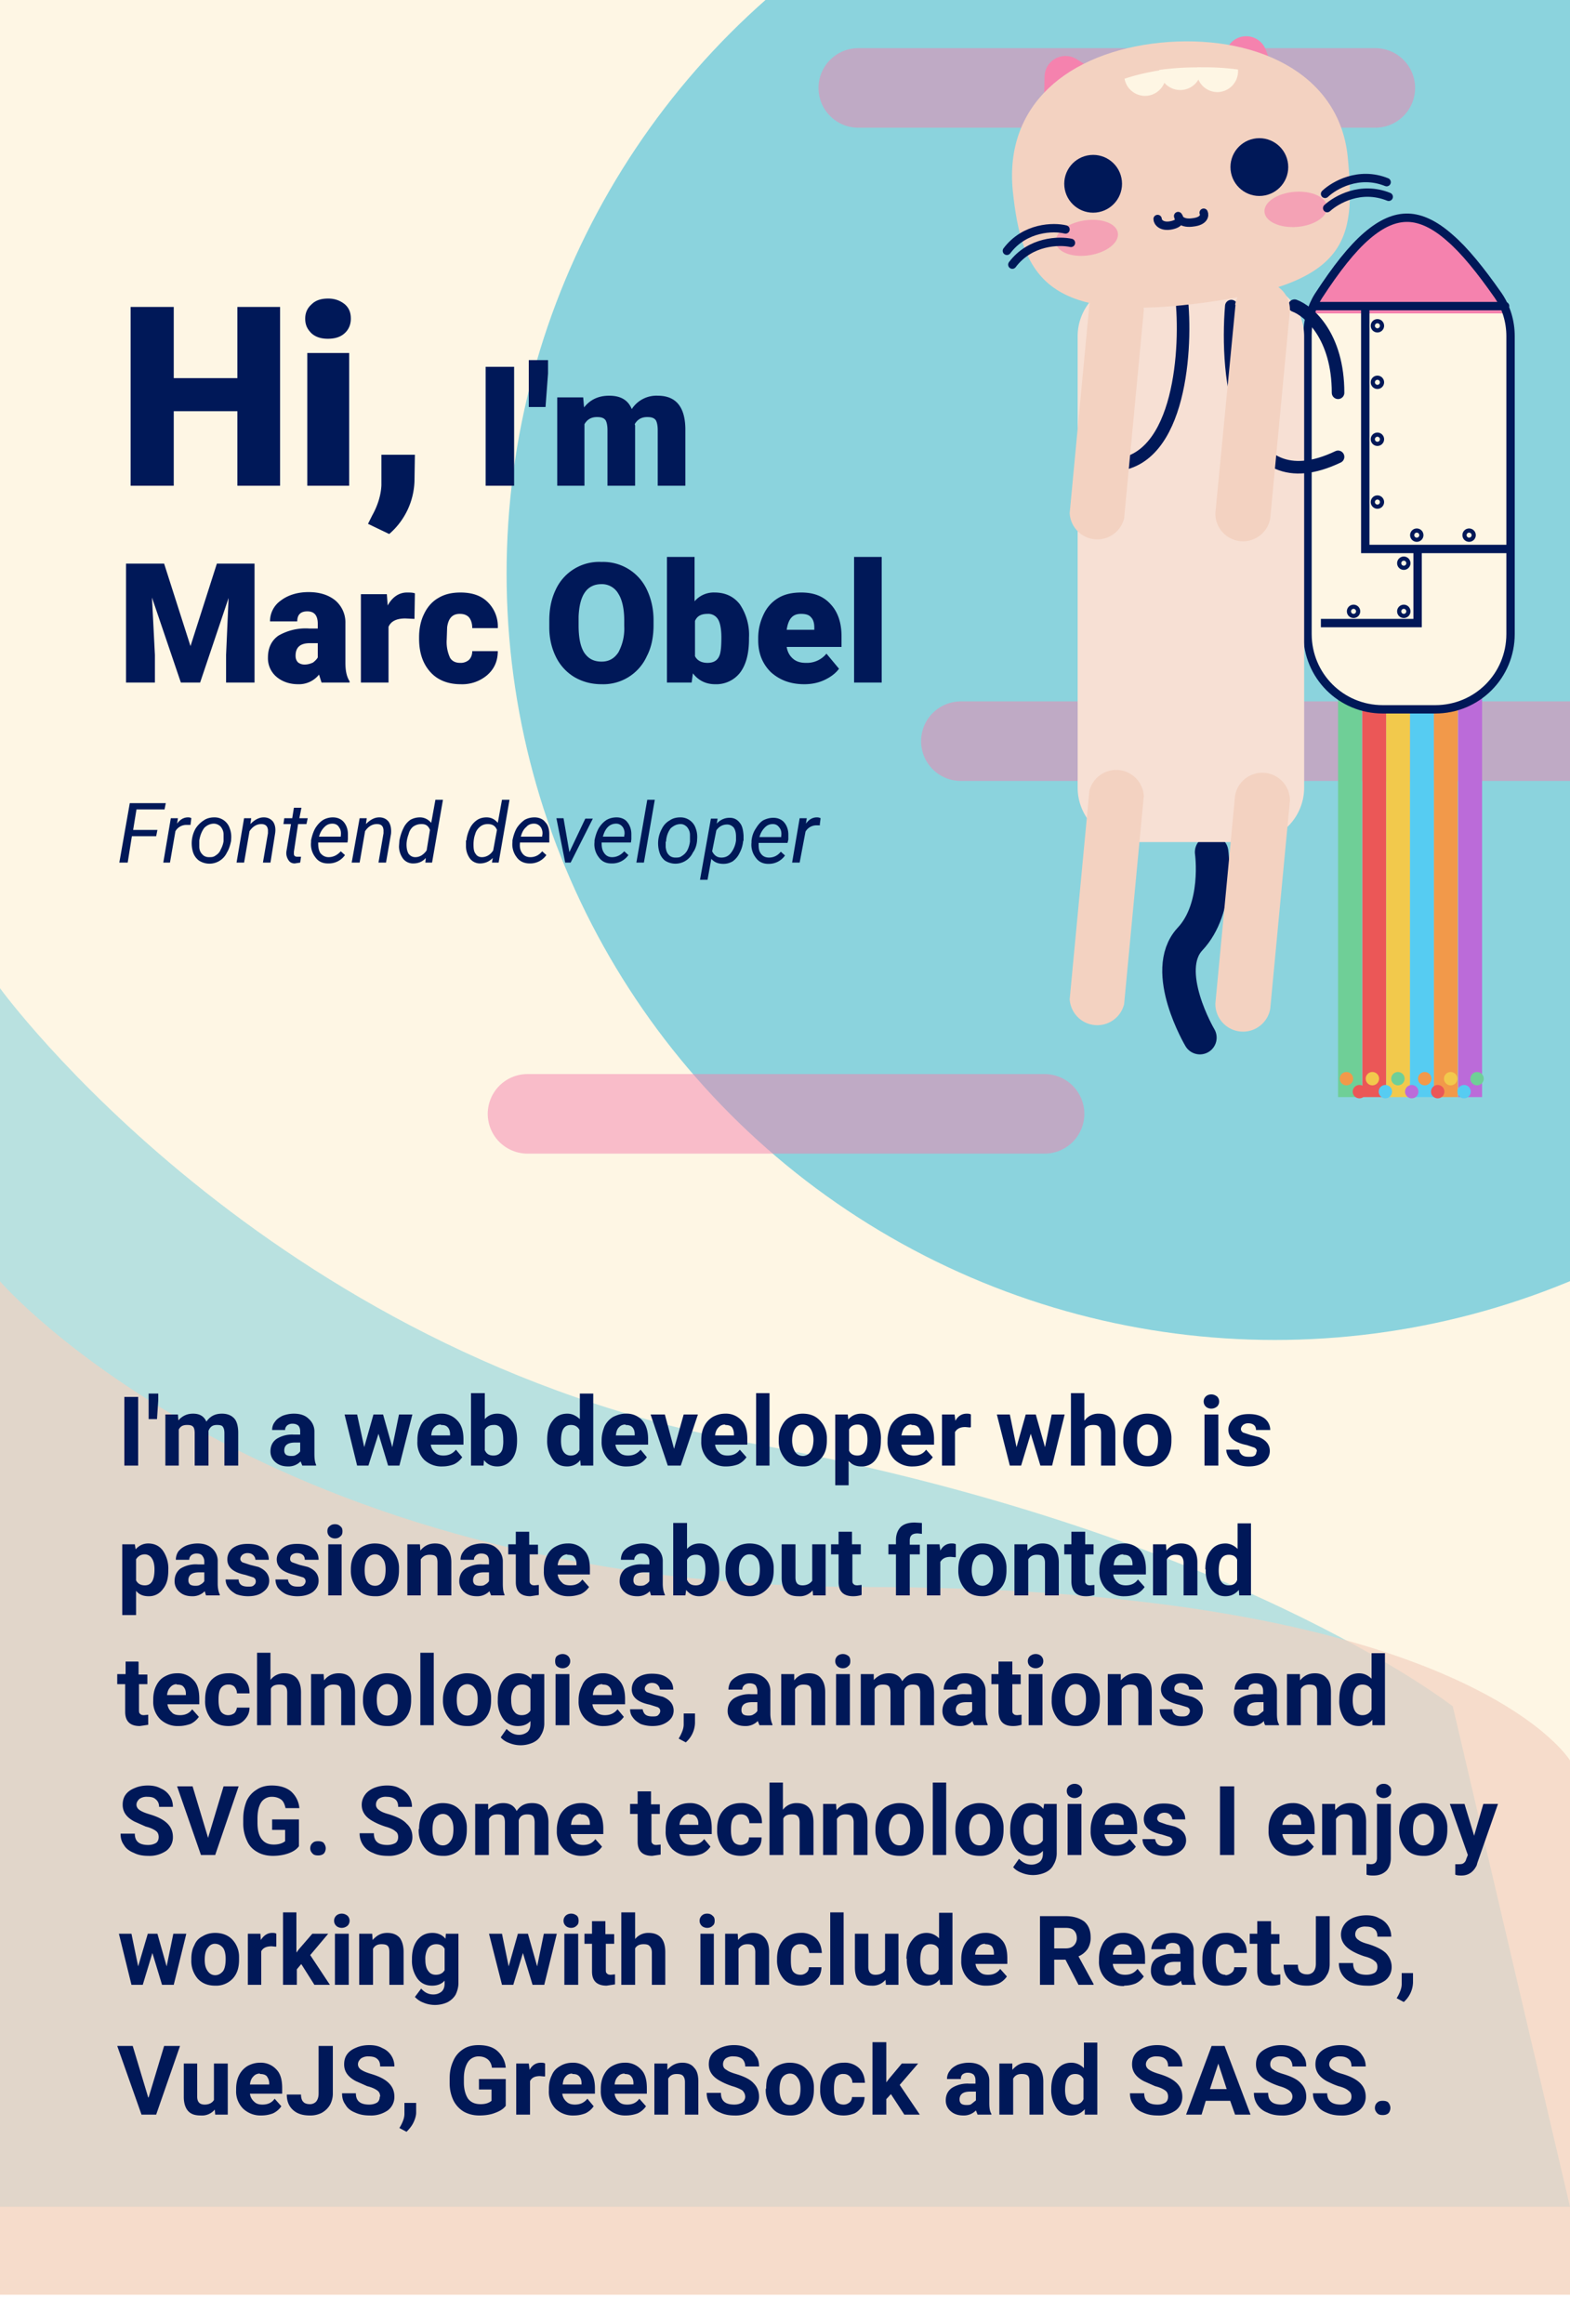 <svg fill="none" xmlns="http://www.w3.org/2000/svg" viewBox="0 0 375 555">
  <path fill="#FEF6E4" d="M0 0h375v548H0z"/>
  <ellipse cx="304.5" cy="137" rx="183.5" ry="183" fill="#8BD3DD"/>
  <path d="M126 266h123.5M205 21h123.5M229.5 177h158" stroke="#F582AE" stroke-opacity=".5" stroke-width="19" stroke-linecap="round"/>
  <path fill="#6FCF97" d="M319.6 113.7h5.7V262h-5.7z"/>
  <path fill="#EB5757" d="M325.4 113.7h5.7V262h-5.7z"/>
  <path fill="#F2C94C" d="M331.1 113.7h5.7V262h-5.7z"/>
  <path fill="#56CCF2" d="M336.8 113.7h5.7V262h-5.7z"/>
  <path fill="#F2994A" d="M342.5 113.7h5.7V262h-5.7z"/>
  <path fill="#BB6BD9" d="M348.3 113.7h5.7V262h-5.7z"/>
  <path d="M312.3 80c0-3.3.9-6.6 2.6-9.3 4.3-6.6 8-11.3 11.6-14.4 3.5-3 6.7-4.4 9.9-4.3 3 .1 6.3 1.6 9.9 4.8 3.5 3 7.3 7.7 11.5 13.7 2 2.9 3 6.3 3 9.8v71.1c0 10-8 18-18 18h-12.5c-10 0-18-8-18-18V80z" fill="url(#paint0_linear)" stroke="#001858" stroke-width="2"/>
  <path d="M326.1 73.6v57.5h12.5m21.6 0h-21.6m0 0v17.7h-23.1" stroke="#001858" stroke-width="2"/>
  <path d="M314.2 73.1h45.3" stroke="#001858" stroke-width="2" stroke-linecap="round"/>
  <circle cx="329" cy="77.8" r="1.1" stroke="#001858"/>
  <circle cx="329" cy="91.3" r="1.1" stroke="#001858"/>
  <circle cx="329" cy="104.9" r="1.1" stroke="#001858"/>
  <circle cx="329" cy="119.9" r="1.1" stroke="#001858"/>
  <circle cx="338.4" cy="127.8" r="1.1" stroke="#001858"/>
  <circle cx="335.3" cy="134.5" r="1.1" stroke="#001858"/>
  <circle cx="323.3" cy="146" r="1.1" stroke="#001858"/>
  <circle cx="350.9" cy="127.8" r="1.1" stroke="#001858"/>
  <circle cx="335.3" cy="146" r="1.1" stroke="#001858"/>
  <path d="M289.4 203.5s1.9 13.3-5.2 20.8c-7 7.6 2.4 23.5 2.4 23.5" stroke="#001858" stroke-width="8" stroke-linecap="round"/>
  <g filter="url(#filter0_i)">
    <path d="M262.4 84.3a13 13 0 0113-13h28.1a13 13 0 0113 13v107.8a13 13 0 01-13 13h-28.1a13 13 0 01-13-13V84.3z" fill="#F7E0D4"/>
  </g>
  <g filter="url(#filter1_i)">
    <path d="M300 194a6.6 6.6 0 0113.1 1.2l-4.7 49.7a6.6 6.6 0 01-13.1-1.3L300 194z" fill="#F3D2C1"/>
  </g>
  <g filter="url(#filter2_i)">
    <path d="M265.2 192.9a6.6 6.6 0 0113 1.2l-4.7 49.7a6.6 6.6 0 01-13-1.2l4.7-49.7z" fill="#F3D2C1"/>
  </g>
  <path d="M294.1 73.1c-1.4 16.8 1.6 47.4 25.5 36m-37.2-36c1 13.7-1.6 40.5-19.5 37.8M309.2 73c3.5 1.3 10.4 7.3 10.4 20.8" stroke="#001858" stroke-width="3" stroke-linecap="round"/>
  <g filter="url(#filter3_i)">
    <path d="M300 76.8a6.6 6.6 0 0113.1 1.3l-4.7 49.7a6.6 6.6 0 01-13.1-1.3l4.8-49.7z" fill="#F3D2C1"/>
  </g>
  <g filter="url(#filter4_i)">
    <path d="M265.2 76.8a6.6 6.6 0 0113 1.3l-4.7 49.7a6.6 6.6 0 01-13-1.3l4.7-49.7z" fill="#F3D2C1"/>
  </g>
  <g filter="url(#filter5_i)">
    <path d="M253.5 16.3a5 5 0 017.6-4.2l3.7 2.3a5 5 0 01-.2 8.6l-3.8 2a5 5 0 01-7.4-4.4l.1-4.3z" fill="#F582AE"/>
  </g>
  <g filter="url(#filter6_i)">
    <path d="M297.7 8.6a5 5 0 018.6 1.2l1.5 4a5 5 0 01-5.3 6.8l-4.3-.6a5 5 0 01-3.2-8l2.7-3.4z" fill="#F582AE"/>
  </g>
  <g filter="url(#filter7_i)">
    <path d="M325.9 41.4c2 20.4 0 30.6-36 35.1s-41.9-6.6-44-27c-2-20.4 13.1-33 35.2-35.3 22-2.2 42.7 6.8 44.8 27.2z" fill="#F3D2C1"/>
  </g>
  <g filter="url(#filter8_di)">
    <circle cx="301.8" cy="36.9" r="6.9" transform="rotate(-5.8 301.8 36.9)" fill="#001858"/>
  </g>
  <g filter="url(#filter9_di)">
    <circle cx="262.1" cy="40.9" r="6.9" transform="rotate(-5.8 262 40.9)" fill="#001858"/>
  </g>
  <ellipse cx="309.5" cy="50" rx="7.5" ry="4.2" transform="rotate(-4.7 309.5 50)" fill="#F582AE" fill-opacity=".6"/>
  <ellipse cx="259.6" cy="56.8" rx="7.5" ry="4.2" transform="rotate(-9 259.6 56.8)" fill="#F582AE" fill-opacity=".6"/>
  <path d="M316.5 46.3c2.1-2 8-5.5 14.7-2.8M317 49.7c2.2-2 8-5.4 14.7-2.7M254.5 54.8c-2.8-.7-9.7-.6-14 5.1M255.8 58c-2.8-.6-9.7-.5-14 5.2" stroke="#001858" stroke-width="2" stroke-linecap="round"/>
  <path d="M276.5 52.3c0 .7.9 2 3.3 1.5s2-1.7 1.6-2.2c.1.7 1 1.9 3.6 1.5 2.6-.3 2.8-1.7 2.5-2.3" stroke="#001858" stroke-width="2" stroke-linecap="round" stroke-linejoin="round"/>
  <g filter="url(#filter10_d)">
    <path fill-rule="evenodd" clip-rule="evenodd" d="M290.7 20a5 5 0 005-5.4 59 59 0 00-9.8-.5 5 5 0 004.8 5.9z" fill="#FEF6E4"/>
  </g>
  <g filter="url(#filter11_d)">
    <path fill-rule="evenodd" clip-rule="evenodd" d="M281.9 19.5a5 5 0 005-5.4 64.4 64.4 0 00-10 .6 5 5 0 005 4.8z" fill="#FEF6E4"/>
  </g>
  <g filter="url(#filter12_d)">
    <path fill-rule="evenodd" clip-rule="evenodd" d="M273.5 20.9a5 5 0 004.8-6.3c-3.5.5-6.7 1.2-9.7 2.2a5 5 0 004.9 4.1z" fill="#FEF6E4"/>
  </g>
  <circle cx="324.7" cy="260.7" r="1.6" fill="#EB5757"/>
  <circle cx="330.9" cy="260.7" r="1.6" fill="#56CCF2"/>
  <circle cx="337.2" cy="260.7" r="1.6" fill="#BB6BD9"/>
  <circle cx="343.4" cy="260.7" r="1.6" fill="#EB5757"/>
  <circle cx="349.7" cy="260.7" r="1.6" fill="#56CCF2"/>
  <circle cx="352.8" cy="257.6" r="1.6" transform="rotate(180 352.8 257.6)" fill="#6FCF97"/>
  <circle cx="346.5" cy="257.6" r="1.6" transform="rotate(180 346.5 257.6)" fill="#F2C94C"/>
  <circle cx="340.3" cy="257.6" r="1.6" transform="rotate(180 340.3 257.6)" fill="#F2994A"/>
  <circle cx="334.1" cy="257.6" r="1.6" transform="rotate(180 334 257.6)" fill="#6FCF97"/>
  <circle cx="327.8" cy="257.6" r="1.6" transform="rotate(180 327.8 257.6)" fill="#F2C94C"/>
  <circle cx="321.6" cy="257.6" r="1.6" transform="rotate(180 321.6 257.6)" fill="#F2994A"/>
  <path d="M37.3 199.7h-5.8l-1 6.3h-2l2.5-14.2h8.6l-.3 1.5h-6.7l-.8 4.9h5.8l-.3 1.5zm8.1-2.7h-.8a3 3 0 00-2.7 1.5l-1.3 7.5H39l1.8-10.6h1.7l-.2 1.3c.7-1 1.6-1.5 2.6-1.5.2 0 .5 0 .8.2l-.2 1.6zm5.8-1.8a3.8 3.8 0 013.7 2.7c.3.8.4 1.7.3 2.7v.2c-.2 1-.5 2-1 2.8a4.6 4.6 0 01-6.7 1.9 4 4 0 01-1.4-2 7.2 7.2 0 01.6-5.6c.5-.8 1.2-1.5 2-2 .7-.5 1.6-.7 2.5-.7zm-3.6 5.7v1.3c0 .8.3 1.4.7 1.8.4.5 1 .7 1.6.7.6 0 1.1 0 1.6-.4.5-.3 1-.8 1.2-1.4a6 6 0 00.7-2v-1.6c0-.8-.3-1.4-.7-1.9-.4-.4-1-.7-1.6-.7-.9 0-1.7.4-2.3 1-.6.8-1 1.8-1.2 3v.2zm12.4-5.5l-.2 1.4c1-1 2-1.6 3.2-1.6 1 0 1.7.4 2.2 1 .5.7.7 1.7.5 2.9l-1.1 6.9h-1.8l1.2-7v-.8c-.1-1-.7-1.4-1.6-1.4-1 0-2 .5-2.8 1.7l-1.3 7.5h-1.8l1.8-10.6H60zm12-2.5l-.5 2.5h2l-.3 1.4h-2l-1 6.6v.5c0 .5.3.7.8.7h.9l-.2 1.4-1.3.2c-.7 0-1.2-.3-1.5-.8a3 3 0 01-.5-2l1.1-6.6h-1.8l.2-1.4h1.9l.4-2.5H72zm6.3 13.3c-1.3 0-2.3-.5-3-1.5a5 5 0 01-1-3.6v-.4c.2-1 .5-2 1-2.9.5-.8 1.1-1.5 1.9-2 .7-.4 1.5-.6 2.3-.6 1.1 0 2 .4 2.6 1.1.6.7 1 1.7 1 2.9v1.2l-.1.8h-7c0 1 .1 1.8.5 2.5.5.6 1.1 1 2 1 1 0 2-.4 2.9-1.4l1 .9a4.7 4.7 0 01-4 2zm1.1-9.5c-.7 0-1.3.2-1.9.8-.5.5-1 1.2-1.3 2.3h5.2v-.2c.1-.8 0-1.5-.4-2-.3-.6-.9-.9-1.6-.9zm8.2-1.3l-.2 1.4c1-1 2-1.6 3.2-1.6 1 0 1.7.4 2.2 1 .5.7.7 1.7.6 2.9l-1.2 6.9h-1.8l1.2-7v-.8c-.1-1-.6-1.4-1.6-1.4s-2 .5-2.8 1.7l-1.3 7.5H84l1.9-10.6h1.6zm7.8 5.3c.2-1 .5-2 1-3a5 5 0 011.6-1.9c.7-.4 1.5-.6 2.3-.6 1.1 0 2 .5 2.7 1.3l1-5.5h1.8l-2.6 15h-1.6l.1-1.1c-.8.9-1.8 1.3-3 1.3a3 3 0 01-2.4-1.1 5 5 0 01-1-3l.1-1.4zm1.7 1c0 1 .2 1.7.5 2.2.4.5.9.8 1.6.8 1 0 1.9-.5 2.7-1.6l.8-4.9c-.4-1-1-1.4-2-1.4-.8 0-1.4.2-2 .6-.5.4-.9 1-1.1 1.8-.3.8-.5 1.7-.5 2.5zm14.3-1c.1-1 .4-2 .9-3a5 5 0 011.7-1.9c.6-.4 1.4-.6 2.2-.6 1.2 0 2 .5 2.7 1.3l1-5.5h1.8l-2.6 15h-1.6l.2-1.1c-.9.9-1.9 1.3-3.1 1.3a3 3 0 01-2.3-1.1 5 5 0 01-1-3v-1.4zm1.7 1c0 1 .1 1.7.5 2.2.3.5.8.8 1.5.8 1 0 2-.5 2.7-1.6l.9-4.9c-.4-1-1.1-1.4-2.2-1.4-.7 0-1.3.2-1.8.6-.5.4-1 1-1.2 1.8-.3.8-.4 1.7-.4 2.5zm13.4 4.5c-1.3 0-2.4-.5-3.1-1.5a5 5 0 01-1-3.6v-.4c.2-1 .5-2 1-2.9.5-.8 1.2-1.5 1.9-2 .7-.4 1.5-.6 2.4-.6 1 0 2 .4 2.5 1.1.7.7 1 1.7 1 2.9v2h-7c-.1 1 0 1.8.5 2.5.4.6 1 1 2 1s2-.4 2.8-1.4l1 .9a4.7 4.7 0 01-4 2zm1-9.5c-.6 0-1.3.2-1.8.8-.6.5-1 1.2-1.3 2.3h5.1v-.2c.2-.8 0-1.5-.3-2-.4-.6-1-.9-1.6-.9zm8.5 6.8l3.8-8h1.8l-5.3 10.5H135l-2.1-10.6h1.7l1.4 8.1zm10 2.7c-1.3 0-2.3-.5-3-1.5a5 5 0 01-1-3.6v-.4c.2-1 .5-2 1-2.9.5-.8 1.1-1.5 1.9-2 .7-.4 1.5-.6 2.4-.6 1 0 2 .4 2.5 1.1.6.7 1 1.7 1 2.9v1.2l-.1.8h-7c0 1 .1 1.8.6 2.5.4.6 1 1 1.9 1 1 0 2-.4 2.9-1.4l1 .9a4.7 4.7 0 01-4 2zm1.2-9.5c-.7 0-1.4.2-2 .8-.5.5-.9 1.2-1.2 2.3h5.1v-.2c.2-.8 0-1.5-.3-2-.4-.6-1-.9-1.6-.9zm6.6 9.3H152l2.6-15h1.8l-2.6 15zm8.7-10.8a3.8 3.8 0 013.7 2.7c.3.8.4 1.7.3 2.7v.2c-.1 1-.4 2-1 2.8a4.6 4.6 0 01-6.7 1.9 4 4 0 01-1.3-2 7.2 7.2 0 01.6-5.6c.4-.8 1-1.5 1.9-2 .7-.5 1.6-.7 2.5-.7zM159 201v1.3c.1.8.3 1.4.7 1.8.4.5 1 .7 1.6.7.6 0 1.1 0 1.6-.4.5-.3 1-.8 1.3-1.4.3-.6.5-1.3.6-2v-1.6c0-.8-.3-1.4-.7-1.9-.4-.4-.9-.7-1.5-.7-1 0-1.7.4-2.4 1-.6.8-1 1.8-1.1 3v.2zm18.5-.1c-.1 1-.4 2-.9 2.9a5 5 0 01-1.6 1.9c-.7.4-1.4.6-2.2.6-1.3 0-2.2-.4-2.9-1.2l-.9 5h-1.8l2.6-14.6h1.6l-.2 1.2a4 4 0 013.1-1.4c1 0 1.8.4 2.4 1.2.6.7.8 1.7.9 3v1.2l-.1.2zm-1.7-.2v-.9c0-1-.2-1.6-.5-2.1-.4-.5-1-.8-1.6-.8-1 0-1.9.4-2.6 1.4l-1 5c.5 1 1.2 1.5 2.2 1.5.9 0 1.6-.3 2.2-1a6 6 0 001.3-3.1zm7.7 5.6c-1.3 0-2.3-.5-3-1.5a5 5 0 01-1-3.6v-.4c.1-1 .4-2 1-2.9.5-.8 1-1.5 1.8-2 .8-.4 1.6-.6 2.4-.6 1.1 0 2 .4 2.6 1.1.6.7 1 1.7 1 2.9v1.2l-.2.8h-6.9c0 1 0 1.8.5 2.5.4.6 1 1 2 1s2-.4 2.8-1.4l1 .9a4.7 4.7 0 01-4 2zm1.1-9.5c-.7 0-1.3.2-1.9.8-.5.5-1 1.2-1.3 2.3h5.2v-.2c.1-.8 0-1.5-.4-2-.4-.6-.9-.9-1.6-.9zm11.3.3h-.9a3 3 0 00-2.6 1.5L191 206h-1.8l1.8-10.6h1.7l-.2 1.3c.7-1 1.6-1.5 2.6-1.5.2 0 .5 0 .9.2l-.2 1.6z" fill="#001858"/>
  <path d="M347 407.5s-53.5-42.1-168.5-63C63.5 323.4 0 236 0 236v291h375l-28-119.5z" fill="#8BD3DD" fill-opacity=".6"/>
  <path d="M375 420.4S350 379 206.5 379 0 306 0 306v242h375V420.4z" fill="#F3D2C1" fill-opacity=".7"/>
  <path d="M66.9 116H56.7V98.2H41.5V116H31.2V73.3h10.3v17h15.2v-17h10.2V116zm16.5 0h-10V84.3h10V116zM72.9 76.1c0-1.4.5-2.5 1.5-3.4 1-1 2.3-1.4 4-1.4 1.6 0 2.9.5 4 1.4 1 .9 1.4 2 1.4 3.4s-.5 2.6-1.5 3.5c-1 .9-2.3 1.3-4 1.3-1.6 0-2.9-.4-3.9-1.3-1-1-1.5-2-1.5-3.5zm20 51.4l-5-2.4 1-2c1.4-2.5 2.1-5 2.2-7.2v-7.3h8l-.1 6.3a17.4 17.4 0 01-6 12.6zm29.9-11.5H116V87.6h6.8V116zm8.1-26.8l-.6 8h-4V86h4.6v3.2zm8.4 5.7l.2 2.4c1.5-1.9 3.5-2.8 6-2.8 2.7 0 4.5 1 5.4 3.2a7 7 0 016.2-3.2c4.3 0 6.5 2.6 6.6 7.8V116h-6.6v-13.3c0-1.1-.2-2-.5-2.4-.4-.5-1-.7-2-.7-1.3 0-2.3.5-3 1.7l.1.3V116h-6.6v-13.3c0-1.1-.2-2-.5-2.4-.4-.5-1-.7-2-.7-1.3 0-2.3.5-3 1.7V116h-6.5V94.9h6.2zM39.2 134.6l6.3 19.7 6.3-19.7h9V163H54v-6.6l.6-13.6-6.8 20.2h-4.6l-6.9-20.3.7 13.7v6.6h-6.9v-28.4h9zM76.8 163l-.6-1.9a6.1 6.1 0 01-5 2.3c-2 0-3.8-.6-5.2-1.8a5.8 5.8 0 01-2-4.6c0-2.2.8-4 2.5-5.2a13 13 0 017.4-1.7h2V149c0-2-.8-3-2.5-3-1.6 0-2.4.8-2.4 2.4h-6.5a6 6 0 012.6-5c1.7-1.3 4-2 6.6-2 2.7 0 4.8.7 6.4 2a6.9 6.9 0 012.4 5.5v9.3c0 2 .3 3.4 1 4.5v.3h-6.7zm-4-4.3c.7 0 1.4-.2 2-.5.5-.4.9-.8 1.1-1.2v-3.4H74c-2.3 0-3.4 1-3.4 3 0 .7.2 1.2.6 1.6.4.3.9.5 1.5.5zM99 147.8l-2.2-.1c-2 0-3.4.6-4 2V163h-6.6v-21.1h6.2l.2 2.7c1.1-2 2.7-3.1 4.6-3.1.7 0 1.4 0 1.9.2l-.1 6.1zm10.9 10.5a3 3 0 002.1-.7c.5-.5.8-1.2.8-2.1h6.1c0 2.3-.8 4.2-2.5 5.7a9.2 9.2 0 01-6.4 2.2c-3 0-5.5-1-7.2-2.9-1.8-2-2.7-4.6-2.7-8v-.3c0-2.1.4-4 1.2-5.6.8-1.7 2-3 3.4-3.8 1.5-.9 3.2-1.3 5.3-1.3 2.7 0 4.9.7 6.5 2.3a8.1 8.1 0 012.4 6.2h-6.1c0-1.1-.3-2-.8-2.6-.6-.6-1.3-.8-2.2-.8-1.7 0-2.7 1-3 3.2l-.1 2.9a9 9 0 00.8 4.4c.5.8 1.3 1.2 2.4 1.2zm46.2-9c0 2.8-.5 5.3-1.6 7.4a11.4 11.4 0 01-10.8 6.7c-2.5 0-4.6-.6-6.5-1.7a11.5 11.5 0 01-4.4-4.8c-1-2-1.6-4.4-1.6-7v-1.7c0-2.8.5-5.2 1.5-7.3a11.4 11.4 0 0111-6.7 11.5 11.5 0 0110.8 6.6c1 2.1 1.6 4.5 1.6 7.3v1.3zm-7-1.1c0-2.8-.5-5-1.4-6.4a4.5 4.5 0 00-4-2.3c-3.5 0-5.3 2.6-5.5 7.8v2c0 2.9.4 5 1.3 6.5 1 1.5 2.3 2.2 4.2 2.2 1.7 0 3-.7 4-2.2a12 12 0 001.4-6.3v-1.3zm29.8 4.4c0 3.5-.7 6.1-2.1 8a7.2 7.2 0 01-6 2.8c-2.2 0-4-.9-5.3-2.6l-.3 2.2h-5.9v-30h6.6v10.6a6 6 0 014.8-2.1c2.6 0 4.6 1 6 2.8a13 13 0 012.2 8v.3zm-6.6-.4c0-2-.3-3.5-.8-4.3a2.7 2.7 0 00-2.5-1.3c-1.5 0-2.5.5-3 1.7v8.4c.5 1 1.5 1.6 3 1.6 1.6 0 2.6-.7 3-2.2.2-.8.3-2 .3-3.9zm19.8 11.2c-3.3 0-5.9-1-8-2.9-2-2-3-4.5-3-7.6v-.5c0-2.2.5-4 1.3-5.7.8-1.7 2-3 3.5-3.9 1.5-.9 3.3-1.3 5.5-1.3 3 0 5.3.9 7 2.8 1.7 1.8 2.6 4.4 2.6 7.6v2.6h-13.1c.2 1.2.7 2.1 1.5 2.8.8.7 1.8 1 3.1 1a6 6 0 004.9-2.2l3 3.6c-.8 1.1-2 2-3.5 2.7-1.5.7-3.1 1-4.8 1zm-.8-16.8c-2 0-3 1.2-3.4 3.8h6.6v-.5c0-1-.2-1.9-.8-2.5-.5-.6-1.3-.8-2.4-.8zm19.3 16.4H204v-30h6.6v30zM33 350h-3.3v-16.4H33V350zm4.8-15.6l-.3 4.5h-2v-6.1h2.3v1.6zm4.7 3.4l.1 1.4c.9-1 2-1.6 3.5-1.6 1.6 0 2.6.6 3.2 1.9.9-1.3 2.1-1.9 3.7-1.9 1.3 0 2.3.4 3 1.2.6.7.9 1.9.9 3.4v7.8h-3.3v-7.7c0-.7-.1-1.2-.4-1.6-.2-.3-.7-.4-1.4-.4-1 0-1.6.4-2 1.4v8.3h-3.3v-7.7c0-.7-.1-1.3-.4-1.6-.3-.3-.7-.4-1.4-.4-1 0-1.6.3-2 1.1v8.6h-3.2v-12.2h3zM72.2 350l-.4-1a4 4 0 01-3 1.2c-1.2 0-2.2-.3-3-1a3.3 3.3 0 01-1.2-2.6c0-1.3.5-2.3 1.5-3a7 7 0 014.1-1h1.5v-.7c0-.6-.1-1-.4-1.4-.3-.3-.8-.5-1.4-.5a2 2 0 00-1.3.4c-.3.3-.5.6-.5 1.1H65c0-.7.2-1.4.7-2 .4-.6 1-1 1.8-1.4.8-.3 1.7-.5 2.7-.5 1.5 0 2.7.4 3.5 1.2a4 4 0 011.4 3.1v5.3c0 1.1.1 2 .4 2.6v.2h-3.2zm-2.7-2.3c.5 0 .9 0 1.3-.3.4-.2.7-.5.9-.8v-2.1h-1.2c-1.6 0-2.5.5-2.6 1.7v.2c0 .4.1.7.4 1 .3.2.7.3 1.2.3zm24.2-2.1l1.6-7.8h3.2L95.4 350h-2.7l-2.3-7.6L88 350h-2.7l-3-12.2h3l1.7 7.8 2.2-7.8h2.3l2.2 7.8zm12 4.6a6 6 0 01-4.4-1.6 5.8 5.8 0 01-1.6-4.4v-.3c0-1.2.2-2.3.7-3.3.4-1 1.1-1.7 2-2.2.8-.5 1.8-.8 3-.8a5 5 0 013.8 1.6c1 1 1.5 2.5 1.5 4.5v1.3h-7.8a3 3 0 001 1.9c.5.5 1.2.7 2 .7 1.2 0 2.2-.4 3-1.4l1.5 1.8a5 5 0 01-2 1.7c-.8.3-1.7.5-2.7.5zm-.4-10a2 2 0 00-1.6.7c-.4.4-.6 1-.7 1.9h4.5v-.3c0-.7-.2-1.3-.6-1.7-.4-.4-.9-.5-1.6-.5zm18.2 3.8c0 2-.4 3.5-1.3 4.6-.8 1-2 1.6-3.4 1.6s-2.4-.5-3.2-1.5l-.1 1.3h-3v-17.3h3.3v6.2c.7-.8 1.7-1.3 3-1.3 1.4 0 2.6.6 3.4 1.7.9 1 1.3 2.6 1.3 4.6v.1zm-3.3-.2c0-1.2-.2-2.1-.5-2.7a2 2 0 00-1.8-.8c-1 0-1.7.4-2.1 1.2v4.8c.4.9 1 1.3 2.1 1.3 1 0 1.8-.5 2.1-1.5a8 8 0 00.2-2.3zm10.5 0c0-1.9.4-3.4 1.3-4.5.8-1.1 2-1.7 3.5-1.7 1.2 0 2.1.5 3 1.3v-6.1h3.2V350h-3l-.1-1.3c-.8 1-1.9 1.5-3.1 1.5-1.5 0-2.6-.5-3.5-1.7a7.6 7.6 0 01-1.3-4.7zm3.3.3c0 1.1.2 2 .6 2.6.4.6 1 .9 1.7.9 1 0 1.7-.4 2.1-1.3v-4.8c-.4-.8-1.1-1.2-2-1.2-1.7 0-2.4 1.2-2.4 3.8zm15.8 6.1a6 6 0 01-4.4-1.6 5.8 5.8 0 01-1.7-4.4v-.3c0-1.2.3-2.3.7-3.3.5-1 1.2-1.7 2-2.2 1-.5 2-.8 3-.8a5 5 0 014 1.6c.9 1 1.4 2.5 1.4 4.5v1.3H147a3 3 0 001 1.9c.5.5 1.2.7 2 .7 1.2 0 2.2-.4 3-1.4l1.5 1.8a5 5 0 01-2 1.7c-.8.3-1.7.5-2.7.5zm-.4-10a2 2 0 00-1.6.7c-.4.4-.6 1-.7 1.9h4.5v-.3c0-.7-.2-1.3-.6-1.7-.4-.4-1-.5-1.6-.5zM161 346l2.3-8.2h3.4l-4.1 12.2h-3.1l-4.1-12.2h3.4l2.2 8.2zm12.5 4.2a6 6 0 01-4.3-1.6 5.8 5.8 0 01-1.7-4.4v-.3c0-1.2.2-2.3.7-3.3.5-1 1.2-1.7 2-2.2.9-.5 1.9-.8 3-.8a5 5 0 013.9 1.6c1 1 1.4 2.5 1.4 4.5v1.3h-7.7a3 3 0 001 1.9c.5.5 1.1.7 2 .7 1.2 0 2.2-.4 2.9-1.4l1.6 1.8a5 5 0 01-2 1.7c-.8.3-1.8.5-2.8.5zm-.3-10a2 2 0 00-1.6.7c-.4.4-.7 1-.8 1.9h4.5v-.3c0-.7-.2-1.3-.5-1.7-.4-.4-1-.5-1.6-.5zm10.6 9.8h-3.2v-17.3h3.2V350zm2.2-6.2c0-1.2.2-2.3.7-3.2.5-1 1.1-1.7 2-2.2.9-.5 1.9-.8 3-.8 1.7 0 3 .5 4 1.5a6 6 0 011.8 4.1v.8c0 2-.5 3.4-1.6 4.5a5.4 5.4 0 01-4.1 1.7c-1.8 0-3.2-.5-4.2-1.7a6.5 6.5 0 01-1.6-4.5v-.2zm3.2.2c0 1.2.3 2 .7 2.7.4.6 1 1 1.9 1 .7 0 1.4-.4 1.8-1 .4-.6.7-1.6.7-2.9 0-1.1-.3-2-.7-2.6-.4-.6-1-1-1.9-1-.8 0-1.4.4-1.8 1-.4.6-.7 1.6-.7 2.8zm21.2 0c0 2-.4 3.4-1.2 4.5a4 4 0 01-3.5 1.7c-1.2 0-2.2-.4-3-1.3v5.8h-3.2v-16.9h3l.1 1.2c.8-.9 1.8-1.4 3.1-1.4 1.5 0 2.7.6 3.5 1.7a7.5 7.5 0 011.2 4.6v.1zm-3.2-.2c0-1.1-.2-2-.6-2.6a2 2 0 00-1.8-1c-1 0-1.7.5-2 1.2v5c.3.8 1 1.2 2 1.2 1.6 0 2.4-1.3 2.4-3.8zm10.9 6.4a6 6 0 01-4.4-1.6 5.8 5.8 0 01-1.7-4.4v-.3c0-1.2.3-2.3.7-3.3.5-1 1.2-1.7 2-2.2.9-.5 1.9-.8 3-.8a5 5 0 014 1.6c.9 1 1.4 2.5 1.4 4.5v1.3h-7.8a3 3 0 001 1.9c.5.5 1.2.7 2 .7 1.2 0 2.2-.4 2.9-1.4l1.6 1.8a5 5 0 01-2 1.7c-.8.3-1.7.5-2.7.5zm-.4-10a2 2 0 00-1.6.7c-.4.4-.6 1-.8 1.9h4.6v-.3c0-.7-.2-1.3-.6-1.7-.4-.4-1-.5-1.6-.5zm14 .7l-1.1-.1c-1.3 0-2 .4-2.5 1.2v8H225v-12.2h3l.2 1.5c.6-1.1 1.5-1.7 2.7-1.7.3 0 .7 0 1 .2v3zm17.9 4.7l1.6-7.8h3.1l-3 12.2h-2.8l-2.3-7.6-2.3 7.6h-2.7l-3.1-12.2h3.1l1.6 7.8 2.2-7.8h2.4l2.2 7.8zm9.5-6.4a4 4 0 013.3-1.6c2.6 0 4 1.6 4 4.6v7.8H263v-7.7c0-.7-.1-1.2-.4-1.5-.3-.4-.8-.5-1.5-.5-1 0-1.7.3-2 1v8.7h-3.3v-17.3h3.2v6.5zm9.2 4.6c0-1.2.2-2.3.7-3.2.5-1 1.1-1.7 2-2.2.9-.5 1.9-.8 3-.8 1.7 0 3 .5 4 1.5a6 6 0 011.8 4.1v.8c0 2-.5 3.4-1.5 4.5a5.4 5.4 0 01-4.2 1.7c-1.8 0-3.2-.5-4.2-1.7a6.5 6.5 0 01-1.6-4.5v-.2zm3.3.2c0 1.2.2 2 .6 2.7.4.6 1 1 1.9 1 .8 0 1.4-.4 1.8-1 .5-.6.7-1.6.7-2.9 0-1.1-.2-2-.7-2.6-.4-.6-1-1-1.9-1-.7 0-1.4.4-1.8 1-.4.6-.6 1.6-.6 2.8zm19.4 6h-3.3v-12.2h3.3V350zm-3.5-15.3c0-.5.2-.9.5-1.2.3-.3.8-.5 1.3-.5.6 0 1 .2 1.4.5.3.3.5.7.5 1.2s-.2.9-.5 1.2c-.4.3-.8.5-1.4.5-.5 0-1-.2-1.3-.5-.3-.3-.5-.7-.5-1.2zm12.7 12c0-.5-.2-.8-.6-1l-1.8-.6c-3-.6-4.4-1.8-4.4-3.7 0-1 .5-2 1.4-2.7.9-.7 2-1 3.5-1s2.7.3 3.7 1c.9.7 1.4 1.7 1.4 2.8H300c0-.4-.1-.8-.4-1.1-.3-.3-.8-.5-1.4-.5a2 2 0 00-1.3.4c-.3.3-.5.6-.5 1 0 .3.2.6.5.8l1.8.6 2 .5c1.7.7 2.6 1.8 2.6 3.3 0 1.1-.5 2-1.4 2.7-1 .7-2.2 1-3.7 1-1 0-2-.2-2.7-.5-.8-.4-1.4-.9-1.9-1.5-.4-.6-.7-1.3-.7-2h3.1c0 .5.3 1 .7 1.3.4.3.9.4 1.6.4.6 0 1 0 1.4-.3.3-.3.4-.6.4-1zM40.2 375c0 2-.4 3.4-1.3 4.5a4 4 0 01-3.4 1.7c-1.3 0-2.3-.4-3-1.3v5.8h-3.3v-16.9h3l.2 1.2c.8-.9 1.8-1.4 3-1.4 1.5 0 2.7.6 3.5 1.7a7.5 7.5 0 011.3 4.6v.1zm-3.3-.2c0-1.1-.2-2-.6-2.6a2 2 0 00-1.7-1c-1 0-1.7.5-2.1 1.2v5c.4.8 1.1 1.2 2.1 1.2 1.6 0 2.3-1.3 2.3-3.8zm12.3 6.2l-.3-1a4 4 0 01-3 1.2c-1.2 0-2.2-.3-3-1a3.3 3.3 0 01-1.2-2.6c0-1.3.5-2.3 1.4-3a7 7 0 014.2-1h1.5v-.7c0-.6-.2-1-.5-1.4-.2-.3-.7-.5-1.3-.5a2 2 0 00-1.3.4c-.3.3-.5.6-.5 1.1H42c0-.7.2-1.4.6-2 .5-.6 1-1 1.9-1.4.8-.3 1.7-.5 2.7-.5 1.5 0 2.6.4 3.5 1.2a4 4 0 011.3 3.1v5.3c0 1.1.2 2 .5 2.6v.2h-3.3zm-2.6-2.3c.4 0 .9 0 1.3-.3.4-.2.7-.5.9-.8v-2.1h-1.2c-1.6 0-2.5.5-2.6 1.7v.2c0 .4.1.7.4 1 .3.2.7.3 1.2.3zm14.5-1c0-.5-.2-.8-.6-1l-1.9-.6c-2.9-.6-4.3-1.8-4.3-3.7 0-1 .4-2 1.3-2.7 1-.7 2.1-1 3.6-1s2.7.3 3.6 1c1 .7 1.4 1.7 1.4 2.8H61c0-.4-.2-.8-.5-1.1-.3-.3-.7-.5-1.4-.5a2 2 0 00-1.2.4c-.3.3-.5.6-.5 1 0 .3.2.6.5.8l1.8.6 2 .5c1.7.7 2.6 1.8 2.6 3.3 0 1.1-.5 2-1.5 2.7-.9.7-2.1 1-3.6 1-1 0-2-.2-2.8-.5-.7-.4-1.4-.9-1.8-1.5-.5-.6-.7-1.3-.7-2H57c0 .5.2 1 .6 1.3.4.3 1 .4 1.6.4.7 0 1.1 0 1.4-.3.4-.3.5-.6.5-1zm11.9 0c0-.5-.2-.8-.6-1l-2-.6c-2.8-.6-4.3-1.8-4.3-3.7 0-1 .5-2 1.4-2.7.9-.7 2-1 3.5-1s2.8.3 3.7 1c1 .7 1.4 1.7 1.4 2.8h-3.3c0-.4-.1-.8-.4-1.1-.3-.3-.8-.5-1.4-.5a2 2 0 00-1.3.4c-.3.3-.4.6-.4 1 0 .3.1.6.5.8l1.7.6 2 .5c1.8.7 2.6 1.8 2.6 3.3 0 1.1-.5 2-1.4 2.7-1 .7-2.2 1-3.7 1-1 0-2-.2-2.7-.5-.8-.4-1.4-.9-1.9-1.5-.4-.6-.6-1.3-.6-2h3c0 .5.3 1 .7 1.3.4.3.9.4 1.6.4.6 0 1 0 1.4-.3.3-.3.5-.6.5-1zm8.6 3.3h-3.2v-12.2h3.2V381zm-3.4-15.3c0-.5.1-.9.5-1.2.3-.3.7-.5 1.3-.5.6 0 1 .2 1.3.5.4.3.5.7.5 1.2s-.1.9-.5 1.2c-.3.3-.7.5-1.3.5-.5 0-1-.2-1.3-.5-.3-.3-.5-.7-.5-1.2zm5.6 9.1c0-1.2.2-2.3.7-3.2.5-1 1.1-1.7 2-2.2.9-.5 1.9-.8 3-.8 1.7 0 3 .5 4 1.5a6 6 0 011.8 4.1v.8c0 2-.5 3.4-1.5 4.5a5.4 5.4 0 01-4.2 1.7c-1.8 0-3.2-.5-4.2-1.7a6.5 6.5 0 01-1.6-4.5v-.2zm3.3.2c0 1.2.2 2 .6 2.7.4.6 1 1 1.9 1 .8 0 1.4-.4 1.8-1 .5-.6.7-1.6.7-2.9 0-1.1-.2-2-.7-2.6-.4-.6-1-1-1.8-1s-1.5.4-1.9 1c-.4.6-.6 1.6-.6 2.8zm13.2-6.2l.1 1.5c.9-1.1 2-1.7 3.5-1.7 1.3 0 2.3.4 2.9 1.2.6.7 1 1.8 1 3.3v7.9h-3.3v-7.8c0-.7-.1-1.2-.4-1.5-.3-.3-.8-.4-1.5-.4-1 0-1.6.4-2.1 1.1v8.6h-3.2v-12.2h3zm17 12.2l-.4-1a4 4 0 01-3 1.2c-1.2 0-2.2-.3-3-1a3.3 3.3 0 01-1.2-2.6c0-1.3.5-2.3 1.5-3a7 7 0 014.1-1h1.5v-.7c0-.6-.1-1-.4-1.4-.3-.3-.8-.5-1.4-.5a2 2 0 00-1.3.4c-.3.3-.5.6-.5 1.1H110c0-.7.2-1.4.7-2 .4-.6 1-1 1.8-1.4.8-.3 1.7-.5 2.7-.5 1.5 0 2.7.4 3.5 1.2a4 4 0 011.4 3.1v5.3c0 1.1.1 2 .4 2.6v.2h-3.2zm-2.7-2.3c.5 0 .9 0 1.3-.3.4-.2.7-.5.9-.8v-2.1h-1.2c-1.6 0-2.5.5-2.6 1.7v.2c0 .4.1.7.4 1 .3.2.7.3 1.2.3zm11.8-12.8v3h2.1v2.3h-2v6c0 .5 0 .9.2 1 .2.3.5.4 1 .4l1-.1v2.4l-2 .3c-2.3 0-3.5-1.1-3.5-3.4v-6.6h-1.8v-2.4h1.8v-3h3.2zm9.5 15.3a6 6 0 01-4.3-1.6 5.8 5.8 0 01-1.7-4.4v-.3c0-1.2.2-2.3.7-3.3.5-1 1.1-1.7 2-2.2.9-.5 1.8-.8 3-.8a5 5 0 013.9 1.6c1 1 1.4 2.5 1.4 4.5v1.3h-7.7a3 3 0 001 1.9c.4.5 1.1.7 2 .7 1.2 0 2.2-.4 2.9-1.4l1.6 1.8a5 5 0 01-2 1.7c-.9.3-1.8.5-2.8.5zm-.4-10a2 2 0 00-1.5.7c-.4.4-.7 1-.8 1.9h4.5v-.3c0-.7-.2-1.3-.6-1.7-.3-.4-.9-.5-1.6-.5zm20 9.8l-.3-1a4 4 0 01-3 1.2c-1.2 0-2.2-.3-3-1a3.3 3.3 0 01-1.2-2.6c0-1.3.5-2.3 1.4-3a7 7 0 014.2-1h1.5v-.7c0-.6-.2-1-.5-1.4-.3-.3-.7-.5-1.3-.5a2 2 0 00-1.3.4c-.3.3-.5.6-.5 1.1h-3.2c0-.7.2-1.4.6-2 .5-.6 1-1 1.9-1.4.8-.3 1.7-.5 2.6-.5 1.5 0 2.7.4 3.6 1.2a4 4 0 011.3 3.1v5.3c0 1.1.2 2 .5 2.6v.2h-3.3zm-2.7-2.3c.5 0 1 0 1.4-.3.4-.2.7-.5.9-.8v-2.1h-1.2c-1.7 0-2.5.5-2.6 1.7v.2c0 .4.1.7.4 1 .3.2.7.3 1.1.3zm19-3.7c0 2-.4 3.5-1.3 4.6-.8 1-2 1.6-3.5 1.6-1.3 0-2.3-.5-3.1-1.5l-.2 1.3h-2.9v-17.3h3.3v6.2c.7-.8 1.7-1.3 3-1.3 1.4 0 2.6.6 3.4 1.7.8 1 1.3 2.6 1.3 4.6v.1zm-3.3-.2c0-1.2-.2-2.1-.6-2.7a2 2 0 00-1.7-.8c-1 0-1.7.4-2.1 1.2v4.8c.4.9 1 1.3 2.1 1.3 1 0 1.8-.5 2-1.5a8 8 0 00.3-2.3zm4.8 0c0-1.2.2-2.3.7-3.2.4-1 1.1-1.7 2-2.2.8-.5 1.9-.8 3-.8 1.7 0 3 .5 4 1.5a6 6 0 011.8 4.1v.8c0 2-.5 3.4-1.6 4.5a5.4 5.4 0 01-4.2 1.7c-1.7 0-3.1-.5-4.2-1.7a6.5 6.5 0 01-1.5-4.5v-.2zm3.2.2c0 1.2.2 2 .7 2.7.4.6 1 1 1.8 1s1.4-.4 1.9-1c.4-.6.6-1.6.6-2.9 0-1.1-.2-2-.6-2.6-.5-.6-1-1-1.9-1-.8 0-1.4.4-1.8 1-.5.6-.7 1.6-.7 2.8zm17.6 4.8a4 4 0 01-3.4 1.4c-1.3 0-2.3-.3-3-1.1-.6-.7-1-1.8-1-3.3v-8h3.3v7.9c0 1.3.5 1.9 1.7 1.9 1 0 1.8-.4 2.3-1.1v-8.7h3.2V381h-3l-.1-1.2zm9.4-14v3h2.1v2.4h-2v6c0 .5 0 .9.2 1 .2.3.5.4 1 .4l1-.1v2.4c-.7.2-1.3.3-2 .3-2.3 0-3.5-1.1-3.5-3.4v-6.6h-1.8v-2.4h1.8v-3h3.2zM214 381v-9.8h-1.8v-2.4h1.8v-1c0-1.3.4-2.4 1.2-3.2.8-.7 1.9-1 3.3-1l1.7.1v2.6l-1-.1c-1.3 0-1.9.5-1.9 1.7v1h2.4v2.3h-2.4v9.8H214zm14.2-9.1l-1.1-.1c-1.3 0-2 .4-2.5 1.2v8h-3.2v-12.2h3l.2 1.5c.6-1.1 1.5-1.7 2.7-1.7.3 0 .7 0 1 .2v3zm.7 3c0-1.3.2-2.4.7-3.3.5-1 1.1-1.7 2-2.2.9-.5 1.9-.8 3-.8 1.7 0 3 .5 4 1.5a6 6 0 011.8 4.1v.8c0 2-.5 3.4-1.6 4.5a5.4 5.4 0 01-4.1 1.7c-1.8 0-3.2-.5-4.2-1.7a6.5 6.5 0 01-1.6-4.5v-.2zm3.2.1c0 1.2.3 2 .7 2.7.4.6 1 1 1.9 1 .7 0 1.4-.4 1.8-1 .4-.6.7-1.6.7-2.9 0-1.1-.3-2-.7-2.6-.4-.6-1-1-1.9-1-.8 0-1.4.4-1.8 1-.4.6-.7 1.6-.7 2.8zm13.3-6.2v1.5c1-1.1 2.1-1.7 3.6-1.7 1.3 0 2.2.4 2.9 1.2.6.7 1 1.8 1 3.3v7.9h-3.3v-7.8c0-.7-.2-1.2-.5-1.5-.3-.3-.8-.4-1.5-.4-.9 0-1.6.4-2 1.1v8.6h-3.3v-12.2h3zm13.8-3v3h2v2.4h-2v6c0 .5 0 .9.2 1 .2.3.5.4 1 .4l1-.1v2.4c-.7.2-1.3.3-2 .3-2.3 0-3.4-1.1-3.5-3.4v-6.6h-1.7v-2.4h1.7v-3h3.3zm9.5 15.4a6 6 0 01-4.4-1.6 5.8 5.8 0 01-1.7-4.4v-.3c0-1.2.3-2.3.7-3.3.5-1 1.2-1.7 2-2.2.9-.5 1.9-.8 3-.8a5 5 0 014 1.6c.9 1 1.4 2.5 1.4 4.5v1.3h-7.8a3 3 0 001 1.9c.5.5 1.2.7 2 .7 1.2 0 2.2-.4 2.9-1.4l1.6 1.8a5 5 0 01-2 1.7c-.8.3-1.7.5-2.7.5zm-.4-10a2 2 0 00-1.6.7c-.4.4-.6 1-.7 1.9h4.5v-.3c0-.7-.2-1.3-.6-1.7-.4-.4-1-.5-1.6-.5zm10.2-2.4l.1 1.5c.9-1.1 2-1.7 3.5-1.7 1.3 0 2.2.4 2.9 1.2.6.7 1 1.8 1 3.3v7.9h-3.3v-7.8c0-.7-.2-1.2-.5-1.5-.3-.3-.8-.4-1.5-.4-.9 0-1.6.4-2 1.1v8.6h-3.3v-12.2h3.1zm9.4 6c0-1.9.4-3.4 1.3-4.5.8-1.1 2-1.7 3.5-1.7 1.1 0 2.1.5 2.9 1.3v-6.1h3.2V381H296l-.1-1.3c-.9 1-1.9 1.5-3.2 1.5-1.4 0-2.5-.5-3.4-1.7a7.6 7.6 0 01-1.3-4.7zm3.2.3c0 1.1.2 2 .6 2.6.4.6 1 .9 1.8.9 1 0 1.7-.4 2-1.3v-4.8c-.3-.8-1-1.2-2-1.2-1.6 0-2.4 1.2-2.4 3.8zm-258 21.8v3h2.1v2.3h-2v6c0 .5 0 .9.2 1 .2.3.5.4 1 .4l1-.1v2.4l-2 .3c-2.3 0-3.5-1.1-3.5-3.4v-6.6H28v-2.4H30v-3H33zm9.5 15.3a6 6 0 01-4.3-1.6 5.8 5.8 0 01-1.7-4.4v-.3c0-1.2.2-2.3.7-3.3.5-1 1.1-1.7 2-2.2.9-.5 1.8-.8 3-.8a5 5 0 013.9 1.6c1 1 1.4 2.5 1.4 4.5v1.3H40a3 3 0 001 1.9c.4.5 1.1.7 2 .7 1.2 0 2.2-.4 2.9-1.4l1.6 1.8a5 5 0 01-2 1.7c-.9.3-1.8.5-2.8.5zm-.4-10a2 2 0 00-1.5.7c-.4.4-.7 1-.8 1.9h4.5v-.3c0-.7-.2-1.3-.6-1.7-.3-.4-.9-.5-1.6-.5zm12.3 7.4c.6 0 1.1-.2 1.5-.5.3-.3.5-.8.6-1.3h3c0 .8-.2 1.6-.7 2.3-.4.6-1 1.2-1.8 1.6-.8.3-1.6.5-2.5.5-1.8 0-3.1-.5-4.1-1.6A6.6 6.6 0 0149 406v-.2c0-1.9.5-3.4 1.4-4.5 1-1.1 2.4-1.7 4.1-1.7a5 5 0 013.7 1.3c1 .9 1.4 2 1.4 3.5h-3c0-.7-.3-1.2-.6-1.6a2 2 0 00-1.5-.5 2 2 0 00-1.7.8c-.4.5-.6 1.4-.6 2.7v.3c0 1.2.2 2.1.6 2.7.4.5 1 .8 1.7.8zm10.1-8.4a4 4 0 013.3-1.6c2.6 0 4 1.6 4 4.6v7.8h-3.3v-7.7c0-.7-.1-1.2-.4-1.5-.3-.4-.8-.5-1.5-.5-1 0-1.7.3-2 1v8.7h-3.3v-17.3h3.2v6.5zm12.7-1.4l.1 1.5c.9-1.1 2-1.7 3.5-1.7 1.3 0 2.3.4 2.9 1.2.6.7 1 1.8 1 3.3v7.9h-3.3v-7.8c0-.7-.1-1.2-.4-1.5-.3-.3-.8-.4-1.5-.4-1 0-1.6.4-2.1 1.1v8.6h-3.2v-12.2h3zm9.4 6c0-1.2.2-2.3.7-3.2.5-1 1.1-1.7 2-2.2.9-.5 1.9-.8 3-.8 1.7 0 3 .5 4 1.5a6 6 0 011.8 4.1v.8c0 2-.5 3.4-1.5 4.5a5.4 5.4 0 01-4.2 1.7c-1.8 0-3.2-.5-4.2-1.7a6.5 6.5 0 01-1.6-4.5v-.2zm3.3.2c0 1.2.2 2 .6 2.7.4.6 1 1 1.9 1 .8 0 1.4-.4 1.8-1 .5-.6.7-1.6.7-2.9 0-1.1-.2-2-.7-2.6-.4-.6-1-1-1.8-1s-1.5.4-1.9 1c-.4.6-.6 1.6-.6 2.8zm13.6 6h-3.2v-17.3h3.2V412zm2.2-6.2c0-1.2.3-2.3.7-3.2.5-1 1.2-1.7 2-2.2.9-.5 2-.8 3-.8 1.7 0 3 .5 4 1.5a6 6 0 011.8 4.1v.8c0 2-.5 3.4-1.5 4.5a5.4 5.4 0 01-4.2 1.7c-1.8 0-3.2-.5-4.2-1.7a6.5 6.5 0 01-1.6-4.5v-.2zm3.3.2c0 1.2.2 2 .6 2.7.5.6 1 1 1.9 1 .8 0 1.4-.4 1.8-1 .5-.6.7-1.6.7-2.9 0-1.1-.2-2-.7-2.6-.4-.6-1-1-1.8-1s-1.4.4-1.9 1c-.4.6-.6 1.6-.6 2.8zm9.8-.2c0-1.8.4-3.3 1.3-4.5.9-1.1 2-1.7 3.6-1.7 1.3 0 2.4.5 3.1 1.4l.1-1.2h3v11.8c0 1-.3 2-.8 2.8-.4.8-1.1 1.4-2 1.8a7.2 7.2 0 01-5.7 0c-.8-.3-1.5-.8-1.9-1.3l1.4-2c.9.9 1.8 1.4 3 1.4.8 0 1.5-.3 2-.7.5-.5.7-1.1.7-2v-.6c-.7.8-1.7 1.2-3 1.2-1.4 0-2.6-.5-3.5-1.7a7.2 7.2 0 01-1.3-4.5v-.2zm3.2.3c0 1 .2 2 .7 2.6.4.6 1 .9 1.8.9 1 0 1.7-.4 2.1-1.1v-5.1c-.4-.8-1.1-1.1-2-1.1-.9 0-1.5.3-2 1a5 5 0 00-.6 2.8zM136 412h-3.3v-12.2h3.3V412zm-3.4-15.3c0-.5.1-.9.4-1.2.4-.3.8-.5 1.4-.5.5 0 1 .2 1.3.5.3.3.5.7.5 1.2s-.2.9-.5 1.2c-.3.3-.8.5-1.3.5-.6 0-1-.2-1.4-.5-.3-.3-.4-.7-.4-1.2zm11.7 15.5a6 6 0 01-4.4-1.6 5.8 5.8 0 01-1.7-4.4v-.3c0-1.2.3-2.3.8-3.3.4-1 1-1.7 2-2.2.8-.5 1.8-.8 3-.8a5 5 0 013.8 1.6c1 1 1.5 2.5 1.5 4.5v1.3h-7.8a3 3 0 001 1.9c.5.5 1.2.7 2 .7 1.2 0 2.2-.4 3-1.4l1.5 1.8a5 5 0 01-2 1.7c-.8.3-1.7.5-2.7.5zm-.4-10a2 2 0 00-1.6.7c-.4.4-.6 1-.7 1.9h4.5v-.3c0-.7-.2-1.3-.6-1.7-.4-.4-.9-.5-1.6-.5zm13.8 6.4c0-.4-.2-.7-.6-.9l-1.9-.6c-2.9-.6-4.3-1.8-4.3-3.7 0-1 .4-2 1.3-2.7 1-.7 2.1-1 3.5-1 1.6 0 2.8.3 3.7 1 1 .7 1.4 1.7 1.4 2.8h-3.2c0-.4-.2-.8-.5-1.1-.3-.3-.7-.5-1.4-.5a2 2 0 00-1.2.4c-.3.3-.5.6-.5 1 0 .3.2.6.5.8l1.8.6 2 .5c1.7.7 2.6 1.8 2.6 3.3 0 1.1-.5 2-1.5 2.7-1 .7-2.1 1-3.6 1-1 0-2-.2-2.8-.5-.7-.4-1.4-.9-1.8-1.5-.5-.6-.7-1.3-.7-2h3c.1.5.3 1 .7 1.3.4.3 1 .4 1.6.4.6 0 1.1 0 1.4-.3.3-.3.5-.6.5-1zm6.1 7.5l-1.7-.9.4-.7c.5-1 .8-1.8.8-2.7v-2.6h2.7v2.3a6.4 6.4 0 01-2.2 4.6zm17.6-4.1l-.4-1a4 4 0 01-3 1.2c-1.2 0-2.2-.3-3-1a3.3 3.3 0 01-1.2-2.6c0-1.3.5-2.3 1.5-3a7 7 0 014.1-1h1.5v-.7c0-.6-.2-1-.4-1.4-.3-.3-.8-.5-1.4-.5a2 2 0 00-1.3.4c-.3.3-.5.6-.5 1.1H174c0-.7.2-1.4.6-2 .5-.6 1.1-1 1.9-1.4.8-.3 1.7-.5 2.7-.5 1.5 0 2.6.4 3.5 1.2a4 4 0 011.3 3.1v5.3c0 1.1.2 2 .5 2.6v.2h-3.2zm-2.7-2.3c.4 0 .9 0 1.3-.3.4-.2.7-.5.9-.8v-2.1h-1.2c-1.6 0-2.5.5-2.6 1.7v.2c0 .4.1.7.4 1 .3.2.7.3 1.2.3zm11-9.9v1.5c.9-1.1 2-1.7 3.5-1.7 1.3 0 2.3.4 2.9 1.2.6.7 1 1.8 1 3.3v7.9h-3.3v-7.8c0-.7-.1-1.2-.4-1.5-.3-.3-.8-.4-1.5-.4-1 0-1.6.4-2 1.1v8.6h-3.3v-12.2h3zm13.3 12.2h-3.3v-12.2h3.3V412zm-3.5-15.3c0-.5.2-.9.5-1.2.3-.3.8-.5 1.3-.5.6 0 1 .2 1.4.5.3.3.4.7.4 1.2s-.1.9-.5 1.2c-.3.3-.7.5-1.3.5-.5 0-1-.2-1.3-.5-.3-.3-.5-.7-.5-1.2zm9.2 3.1v1.4c1-1 2.1-1.6 3.6-1.6s2.6.6 3.2 1.9c.9-1.3 2-1.9 3.7-1.9 1.3 0 2.3.4 2.9 1.2.6.7 1 1.9 1 3.4v7.8h-3.3v-7.7c0-.7-.1-1.2-.4-1.6-.3-.3-.7-.4-1.4-.4-1 0-1.7.4-2 1.4v8.3h-3.3v-7.7c0-.7-.1-1.3-.4-1.6-.3-.3-.7-.4-1.4-.4-1 0-1.6.3-2 1.1v8.6h-3.3v-12.2h3zm24 12.2c-.2-.3-.4-.7-.4-1a4 4 0 01-3 1.2c-1.3 0-2.3-.3-3-1a3.3 3.3 0 01-1.2-2.6c0-1.3.5-2.3 1.4-3a7 7 0 014.2-1h1.4v-.7c0-.6-.1-1-.4-1.4-.3-.3-.7-.5-1.3-.5a2 2 0 00-1.3.4c-.3.3-.5.6-.5 1.1h-3.2c0-.7.2-1.4.6-2 .4-.6 1-1 1.8-1.4.8-.3 1.7-.5 2.7-.5 1.5 0 2.7.4 3.6 1.2a4 4 0 011.3 3.1v5.3c0 1.1.2 2 .5 2.6v.2h-3.3zm-2.8-2.3c.5 0 1 0 1.3-.3.5-.2.8-.5 1-.8v-2.1h-1.3c-1.6 0-2.5.5-2.6 1.7v.2c0 .4.2.7.5 1 .2.2.6.3 1.1.3zm11.9-12.8v3h2v2.3h-2v6c0 .5 0 .9.2 1 .2.3.5.4 1 .4l1-.1v2.4c-.7.2-1.3.3-2 .3-2.3 0-3.4-1.1-3.5-3.4v-6.6h-1.7v-2.4h1.7v-3h3.3zM249 412h-3.3v-12.2h3.3V412zm-3.5-15.3c0-.5.2-.9.5-1.2.4-.3.8-.5 1.4-.5.5 0 1 .2 1.3.5.3.3.5.7.5 1.2s-.2.9-.5 1.2c-.4.3-.8.5-1.3.5-.6 0-1-.2-1.4-.5-.3-.3-.5-.7-.5-1.2zm5.7 9.1c0-1.2.2-2.3.7-3.2.4-1 1.1-1.7 2-2.2.8-.5 1.9-.8 3-.8 1.7 0 3 .5 4 1.5a6 6 0 011.8 4.1v.8c0 2-.5 3.4-1.6 4.5a5.4 5.4 0 01-4.2 1.7c-1.7 0-3.1-.5-4.2-1.7a6.5 6.5 0 01-1.5-4.5v-.2zm3.2.2c0 1.2.2 2 .7 2.7.4.6 1 1 1.8 1s1.4-.4 1.9-1c.4-.6.6-1.6.6-2.9 0-1.1-.2-2-.6-2.6-.5-.6-1-1-1.9-1-.8 0-1.4.4-1.8 1a5 5 0 00-.7 2.8zm13.3-6.2v1.5c1-1.1 2.1-1.7 3.6-1.7 1.3 0 2.2.4 2.8 1.2.7.7 1 1.8 1 3.3v7.9h-3.2v-7.8c0-.7-.2-1.2-.5-1.5-.3-.3-.8-.4-1.5-.4-.9 0-1.6.4-2 1.1v8.6h-3.3v-12.2h3zm16.5 8.8c0-.4-.2-.7-.6-.9l-2-.6c-2.8-.6-4.3-1.8-4.3-3.7 0-1 .5-2 1.4-2.7.9-.7 2-1 3.5-1s2.8.3 3.7 1c1 .7 1.4 1.7 1.4 2.8H284c0-.4-.1-.8-.4-1.1-.3-.3-.8-.5-1.4-.5a2 2 0 00-1.3.4c-.3.3-.4.6-.4 1 0 .3.1.6.5.8l1.7.6 2 .5c1.8.7 2.6 1.8 2.6 3.3 0 1.1-.5 2-1.4 2.7-1 .7-2.2 1-3.7 1-1 0-2-.2-2.7-.5-.8-.4-1.4-.9-1.9-1.5-.4-.6-.6-1.3-.6-2h3c0 .5.3 1 .7 1.3.4.3.9.4 1.6.4.6 0 1 0 1.4-.3.3-.3.5-.6.5-1zm18 3.4c-.2-.3-.3-.7-.3-1a4 4 0 01-3.1 1.2c-1.2 0-2.2-.3-3-1a3.3 3.3 0 01-1.1-2.6c0-1.3.4-2.3 1.4-3a7 7 0 014.1-1h1.5v-.7c0-.6-.1-1-.4-1.4-.3-.3-.8-.5-1.4-.5a2 2 0 00-1.3.4c-.3.3-.4.6-.4 1.1h-3.3c0-.7.2-1.4.7-2 .4-.6 1-1 1.8-1.4.8-.3 1.7-.5 2.7-.5 1.5 0 2.7.4 3.6 1.2a4 4 0 011.3 3.1v5.3c0 1.1.1 2 .5 2.6v.2h-3.3zm-2.7-2.3c.5 0 1 0 1.3-.3l1-.8v-2.1h-1.3c-1.6 0-2.5.5-2.6 1.7v.2c0 .4.1.7.4 1 .3.2.7.3 1.2.3zm11-9.9v1.5c1-1.1 2-1.7 3.6-1.7 1.2 0 2.2.4 2.8 1.2.7.7 1 1.8 1 3.3v7.9h-3.3v-7.8c0-.7-.1-1.2-.4-1.5-.3-.3-.8-.4-1.5-.4-1 0-1.6.4-2 1.1v8.6h-3.3v-12.2h3zm9.4 6c0-1.9.4-3.4 1.2-4.5.9-1.1 2-1.7 3.5-1.7 1.2 0 2.2.5 3 1.3v-6.1h3.2V412h-3v-1.3c-.9 1-2 1.5-3.2 1.5-1.4 0-2.6-.5-3.5-1.7a7.6 7.6 0 01-1.2-4.7zm3.2.3c0 1.1.2 2 .6 2.6.4.6 1 .9 1.7.9 1 0 1.7-.4 2.2-1.3v-4.8c-.5-.8-1.2-1.2-2.2-1.2-1.5 0-2.3 1.2-2.3 3.8zM37.9 438.7c0-.6-.2-1.1-.6-1.4-.5-.4-1.3-.8-2.5-1.1l-2.7-1.2c-1.9-1-2.8-2.3-2.8-4 0-.9.2-1.7.7-2.4.5-.7 1.2-1.2 2.2-1.6.9-.4 2-.6 3.1-.6 1.2 0 2.2.2 3.1.7a4.7 4.7 0 012.9 4.4H38c0-.8-.3-1.4-.8-1.8-.4-.4-1-.6-2-.6a3 3 0 00-1.9.5c-.4.4-.7.8-.7 1.4 0 .5.3 1 .8 1.3.6.4 1.4.7 2.4 1 2 .6 3.3 1.3 4.2 2.2.9.9 1.3 2 1.3 3.2a4 4 0 01-1.6 3.3 7 7 0 01-4.3 1.2c-1.3 0-2.4-.2-3.4-.7-1-.4-1.9-1-2.4-1.9-.6-.8-.8-1.7-.8-2.7h3.4c0 1.8 1 2.7 3.2 2.7.8 0 1.4-.2 1.9-.5.4-.3.6-.8.6-1.4zm11.8.2l3.7-12.3H57L51.4 443H48l-5.7-16.4H46l3.7 12.3zm21.7 2c-.6.8-1.4 1.3-2.5 1.7-1.1.4-2.4.6-3.7.6-1.4 0-2.7-.3-3.7-.9-1.1-.6-2-1.5-2.5-2.7a9.5 9.5 0 01-.9-4.1v-1.1c0-1.7.3-3 .8-4.3a6.1 6.1 0 012.4-2.7c1-.7 2.3-1 3.6-1 2 0 3.5.5 4.6 1.4a6 6 0 012 4h-3.3c-.2-.9-.5-1.6-1-2-.5-.4-1.3-.7-2.2-.7a3 3 0 00-2.6 1.3c-.6.9-.9 2.2-.9 3.9v1c0 1.7.3 3 1 3.9.7.9 1.6 1.3 2.9 1.3 1.2 0 2.1-.3 2.7-.8V437H65v-2.5h6.4v6.5zm2.7.5c0-.5.2-1 .6-1.3.3-.3.7-.4 1.3-.4.5 0 1 .1 1.3.4.3.4.5.8.5 1.3s-.2 1-.5 1.3c-.4.3-.8.4-1.3.4-.6 0-1-.1-1.3-.4-.4-.4-.6-.8-.6-1.3zm21-2.7c0-.6-.2-1.1-.7-1.4-.4-.4-1.3-.8-2.4-1.1-1.2-.4-2.1-.8-2.8-1.2-1.9-1-2.8-2.3-2.8-4 0-.9.3-1.7.8-2.4s1.2-1.2 2.1-1.6c1-.4 2-.6 3.2-.6 1.1 0 2.2.2 3 .7a4.7 4.7 0 012.9 4.4h-3.3c0-.8-.2-1.4-.7-1.8-.5-.4-1.2-.6-2-.6a3 3 0 00-2 .5c-.4.4-.6.8-.6 1.4 0 .5.3 1 .8 1.3.5.4 1.3.7 2.4 1 1.9.6 3.3 1.3 4.1 2.2 1 .9 1.4 2 1.4 3.2a4 4 0 01-1.6 3.3 7 7 0 01-4.4 1.2c-1.2 0-2.4-.2-3.4-.7a4.9 4.9 0 01-3.2-4.7h3.4c0 1.9 1 2.8 3.2 2.8.8 0 1.5-.2 2-.5.4-.3.6-.8.6-1.4zm5-1.9c0-1.2.2-2.3.6-3.2.5-1 1.2-1.7 2-2.2.9-.5 2-.8 3-.8 1.7 0 3 .5 4 1.5a6 6 0 011.8 4.1v.8c0 2-.5 3.4-1.5 4.5a5.4 5.4 0 01-4.2 1.7c-1.8 0-3.2-.5-4.2-1.7a6.5 6.5 0 01-1.6-4.5v-.2zm3.2.2c0 1.2.2 2 .6 2.7.5.6 1 1 1.9 1 .8 0 1.4-.4 1.8-1 .5-.6.7-1.6.7-2.9 0-1.1-.2-2-.7-2.6-.4-.6-1-1-1.8-1s-1.4.4-1.9 1c-.4.6-.6 1.6-.6 2.8zm13.3-6.2v1.4c1-1 2.1-1.6 3.6-1.6s2.6.6 3.2 1.9c.9-1.3 2-1.9 3.7-1.9 1.3 0 2.3.4 2.9 1.2.6.7 1 1.9 1 3.4v7.8h-3.3v-7.7c0-.7-.1-1.2-.4-1.6-.3-.3-.7-.4-1.4-.4-1 0-1.7.4-2 1.4v8.3h-3.3v-7.7c0-.7-.1-1.3-.4-1.6-.3-.3-.7-.4-1.4-.4-1 0-1.6.3-2 1.1v8.6h-3.3v-12.2h3zm22.5 12.4a6 6 0 01-4.4-1.6 5.8 5.8 0 01-1.7-4.4v-.3c0-1.2.3-2.3.7-3.3.5-1 1.2-1.7 2-2.2.9-.5 1.9-.8 3-.8a5 5 0 014 1.6c.9 1 1.4 2.5 1.4 4.5v1.3h-7.8a3 3 0 001 1.9c.5.5 1.2.7 2 .7 1.2 0 2.2-.4 2.9-1.4l1.6 1.8a5 5 0 01-2 1.7c-.8.3-1.7.5-2.7.5zm-.4-10a2 2 0 00-1.6.7c-.4.4-.6 1-.7 1.9h4.5v-.3c0-.7-.2-1.3-.6-1.7-.4-.4-1-.5-1.6-.5zm16.8-5.3v3h2.1v2.3h-2v6c0 .5 0 .9.2 1 .2.3.5.4 1 .4l1-.1v2.4l-2 .3c-2.3 0-3.5-1.1-3.5-3.4v-6.6h-1.8v-2.4h1.8v-3h3.2zm9.5 15.3a6 6 0 01-4.4-1.6 5.8 5.8 0 01-1.6-4.4v-.3c0-1.2.2-2.3.7-3.3.4-1 1.1-1.7 2-2.2.8-.5 1.8-.8 3-.8a5 5 0 013.9 1.6c1 1 1.4 2.5 1.4 4.5v1.3h-7.7a3 3 0 00.9 1.9c.5.5 1.2.7 2 .7 1.3 0 2.2-.4 3-1.4l1.5 1.8a5 5 0 01-2 1.7c-.8.3-1.7.5-2.7.5zm-.4-10a2 2 0 00-1.5.7c-.4.4-.7 1-.8 1.9h4.5v-.3c0-.7-.2-1.3-.6-1.7-.3-.4-.9-.5-1.6-.5zm12.3 7.4c.6 0 1-.2 1.5-.5.3-.3.5-.8.5-1.3h3c0 .8-.1 1.6-.6 2.3-.4.6-1 1.2-1.8 1.6-.8.3-1.6.5-2.5.5-1.8 0-3.1-.5-4.1-1.6a6.6 6.6 0 01-1.6-4.6v-.2c0-1.9.5-3.4 1.5-4.5s2.4-1.7 4.1-1.7a5 5 0 013.7 1.3c1 .9 1.4 2 1.4 3.5h-3c0-.7-.3-1.2-.6-1.6a2 2 0 00-1.5-.5 2 2 0 00-1.7.8c-.4.5-.6 1.4-.6 2.7v.3c0 1.2.2 2.1.6 2.7.3.5 1 .8 1.7.8zm10.1-8.4a4 4 0 013.3-1.6c2.6 0 4 1.6 4 4.6v7.8H191v-7.7c0-.7-.1-1.2-.4-1.5-.3-.4-.8-.5-1.5-.5-1 0-1.7.3-2 1v8.7h-3.3v-17.3h3.2v6.5zm12.7-1.4l.1 1.5c.9-1.1 2-1.7 3.5-1.7 1.3 0 2.2.4 2.9 1.2.6.7 1 1.8 1 3.3v7.9h-3.3v-7.8c0-.7-.2-1.2-.5-1.5-.3-.3-.8-.4-1.5-.4-.9 0-1.6.4-2 1.1v8.6h-3.3v-12.2h3.1zm9.4 6c0-1.2.2-2.3.7-3.2.5-1 1.1-1.7 2-2.2.9-.5 1.9-.8 3-.8 1.7 0 3 .5 4 1.5a6 6 0 011.8 4.1v.8c0 2-.5 3.4-1.5 4.5a5.4 5.4 0 01-4.2 1.7c-1.8 0-3.2-.5-4.2-1.7a6.5 6.5 0 01-1.6-4.5v-.2zm3.2.2c0 1.2.3 2 .7 2.7.4.6 1 1 1.9 1 .8 0 1.4-.4 1.8-1 .4-.6.7-1.6.7-2.9 0-1.1-.3-2-.7-2.6-.4-.6-1-1-1.9-1-.8 0-1.4.4-1.8 1-.4.6-.7 1.6-.7 2.8zm13.7 6h-3.2v-17.3h3.2V443zm2.2-6.2c0-1.2.2-2.3.7-3.2.5-1 1.1-1.7 2-2.2.9-.5 1.9-.8 3-.8 1.7 0 3 .5 4 1.5a6 6 0 011.8 4.1v.8c0 2-.5 3.4-1.5 4.5a5.4 5.4 0 01-4.2 1.7c-1.8 0-3.2-.5-4.2-1.7a6.5 6.5 0 01-1.6-4.5v-.2zm3.3.2c0 1.2.2 2 .6 2.7.4.6 1 1 1.9 1 .8 0 1.4-.4 1.8-1 .5-.6.7-1.6.7-2.9 0-1.1-.2-2-.7-2.6-.4-.6-1-1-1.8-1s-1.5.4-1.9 1a5 5 0 00-.6 2.8zm9.8-.2c0-1.8.4-3.3 1.3-4.5.9-1.1 2-1.7 3.6-1.7 1.3 0 2.3.5 3 1.4l.2-1.2h3v11.8c0 1-.3 2-.8 2.8-.4.8-1.1 1.4-2 1.8a7.2 7.2 0 01-5.7 0c-.8-.3-1.5-.8-1.9-1.3l1.4-2c.8.9 1.8 1.4 3 1.4.8 0 1.5-.3 2-.7.5-.5.7-1.1.7-2v-.6c-.7.8-1.7 1.2-3 1.2-1.4 0-2.6-.5-3.5-1.7a7.2 7.2 0 01-1.3-4.5v-.2zm3.2.3c0 1 .2 2 .7 2.6.4.6 1 .9 1.8.9 1 0 1.7-.4 2.1-1.1v-5.1c-.4-.8-1.1-1.1-2-1.1-.9 0-1.5.3-2 1a5 5 0 00-.6 2.8zm13.8 5.9H255v-12.2h3.3V443zm-3.5-15.3c0-.5.2-.9.5-1.2.4-.3.8-.5 1.4-.5.5 0 1 .2 1.3.5.3.3.5.7.5 1.2s-.2.9-.5 1.2c-.4.3-.8.5-1.3.5-.6 0-1-.2-1.4-.5-.3-.3-.5-.7-.5-1.2zm11.8 15.5a6 6 0 01-4.4-1.6 5.8 5.8 0 01-1.7-4.4v-.3c0-1.2.3-2.3.7-3.3.5-1 1.2-1.7 2-2.2 1-.5 1.9-.8 3-.8a5 5 0 014 1.6c.9 1 1.4 2.5 1.4 4.5v1.3h-7.8a3 3 0 001 1.9c.5.5 1.2.7 2 .7 1.2 0 2.2-.4 3-1.4l1.5 1.8a5 5 0 01-2 1.7c-.8.3-1.7.5-2.7.5zm-.4-10a2 2 0 00-1.6.7c-.4.4-.6 1-.7 1.9h4.5v-.3c0-.7-.2-1.3-.6-1.7-.4-.4-1-.5-1.6-.5zm13.8 6.4c0-.4-.2-.7-.6-.9l-1.9-.6c-2.9-.6-4.3-1.8-4.3-3.7 0-1 .4-2 1.3-2.7 1-.7 2-1 3.5-1 1.6 0 2.8.3 3.7 1 1 .7 1.4 1.7 1.4 2.8H280c0-.4-.2-.8-.5-1.1-.3-.3-.7-.5-1.4-.5a2 2 0 00-1.2.4c-.3.3-.5.6-.5 1 0 .3.2.6.5.8l1.7.6 2 .5c1.8.7 2.7 1.8 2.7 3.3 0 1.1-.5 2-1.5 2.7-1 .7-2.1 1-3.7 1-1 0-1.9-.2-2.7-.5-.8-.4-1.4-.9-1.8-1.5-.5-.6-.7-1.3-.7-2h3c.1.5.3 1 .7 1.3.4.3 1 .4 1.6.4.6 0 1.1 0 1.4-.3.3-.3.5-.6.5-1zm14.8 3.4h-3.4v-16.4h3.4V443zm14.2.2a6 6 0 01-4.3-1.6 5.8 5.8 0 01-1.7-4.4v-.3c0-1.2.2-2.3.7-3.3.5-1 1.1-1.7 2-2.2.9-.5 1.9-.8 3-.8a5 5 0 013.9 1.6c1 1 1.4 2.5 1.4 4.5v1.3h-7.7a3 3 0 001 1.9c.5.5 1.1.7 2 .7 1.2 0 2.2-.4 2.9-1.4l1.6 1.8a5 5 0 01-2 1.7c-.8.3-1.8.5-2.8.5zm-.4-10a2 2 0 00-1.5.7c-.4.4-.7 1-.8 1.9h4.5v-.3c0-.7-.2-1.3-.6-1.7-.3-.4-.9-.5-1.6-.5zm10.3-2.4v1.5c1-1.1 2-1.7 3.6-1.7 1.2 0 2.2.4 2.8 1.2.7.7 1 1.8 1 3.3v7.9H323v-7.8c0-.7-.1-1.2-.4-1.5-.3-.3-.8-.4-1.5-.4-1 0-1.6.4-2 1.1v8.6h-3.3v-12.2h3zm13.3 0v12.9c0 1.3-.4 2.3-1 3-.8.8-1.8 1.2-3.1 1.2-.6 0-1.1 0-1.7-.2v-2.6l1 .1c1 0 1.5-.5 1.5-1.5v-12.9h3.3zm-3.5-3.1c0-.5.1-.9.5-1.2.3-.3.7-.5 1.3-.5.6 0 1 .2 1.3.5.4.3.5.7.5 1.2s-.1.9-.5 1.2c-.3.3-.8.5-1.3.5s-1-.2-1.3-.5c-.4-.3-.5-.7-.5-1.2zm5.5 9.1c0-1.2.3-2.3.7-3.2.5-1 1.2-1.7 2-2.2.9-.5 2-.8 3-.8 1.7 0 3 .5 4 1.5a6 6 0 011.8 4.1v.8c0 2-.5 3.4-1.5 4.5a5.4 5.4 0 01-4.2 1.7c-1.8 0-3.2-.5-4.2-1.7a6.5 6.5 0 01-1.6-4.5v-.2zm3.3.2c0 1.2.2 2 .6 2.7.5.6 1 1 1.9 1 .8 0 1.4-.4 1.8-1 .5-.6.7-1.6.7-2.9 0-1.1-.2-2-.7-2.6-.4-.6-1-1-1.8-1s-1.4.4-1.9 1c-.4.6-.6 1.6-.6 2.8zm14.6 1.4l2.2-7.6h3.5l-4.9 14-.2.7c-.8 1.6-2 2.4-3.6 2.4-.5 0-1 0-1.5-.2v-2.5h.5c.6 0 1.1 0 1.4-.2.3-.2.6-.5.7-1l.4-1-4.3-12.2h3.5l2.3 7.6zM39.8 469.6l1.6-7.8h3.1l-3 12.2h-2.8l-2.3-7.6-2.3 7.6h-2.7l-3-12.2h3l1.6 7.8 2.3-7.8h2.3l2.2 7.8zm5.9-1.8c0-1.2.2-2.3.7-3.2.4-1 1-1.7 2-2.2.8-.5 1.8-.8 3-.8 1.6 0 3 .5 4 1.5a6 6 0 011.7 4.1v.8c0 2-.5 3.4-1.5 4.5a5.4 5.4 0 01-4.2 1.7c-1.7 0-3.1-.5-4.2-1.7a6.5 6.5 0 01-1.5-4.5v-.2zm3.2.2c0 1.2.2 2 .7 2.7.4.6 1 1 1.8 1s1.4-.4 1.9-1c.4-.6.6-1.6.6-2.9 0-1.1-.2-2-.6-2.6-.5-.6-1.1-1-2-1-.7 0-1.3.4-1.7 1-.5.6-.7 1.6-.7 2.8zm17-3.1l-1-.1c-1.3 0-2.1.4-2.5 1.2v8h-3.2v-12.2h3l.1 1.5c.7-1.1 1.6-1.7 2.7-1.7.4 0 .7 0 1 .2v3zm6 4.2l-1 1.2v3.7h-3.3v-17.3h3.2v9.6l.6-.8 3.2-3.7h3.8l-4.3 5.1 4.7 7.1h-3.7l-3.1-4.9zm11.4 4.9H80v-12.2h3.3V474zm-3.5-15.3c0-.5.2-.9.5-1.2.3-.3.8-.5 1.3-.5.6 0 1 .2 1.4.5.3.3.5.7.5 1.2s-.2.9-.5 1.2c-.4.3-.8.5-1.4.5-.5 0-1-.2-1.3-.5-.3-.3-.5-.7-.5-1.2zm9.1 3.1l.1 1.5c1-1.1 2-1.7 3.5-1.7 1.3 0 2.3.4 3 1.2.5.7.9 1.8.9 3.3v7.9H93v-7.8c0-.7-.1-1.2-.4-1.5-.3-.3-.8-.4-1.5-.4-1 0-1.6.4-2 1.1v8.6h-3.3v-12.2h3zm9.5 6c0-1.8.4-3.3 1.3-4.5.9-1.1 2-1.7 3.6-1.7 1.3 0 2.4.5 3.1 1.4l.1-1.2h3v11.8c0 1-.3 2-.7 2.8-.5.8-1.2 1.4-2 1.8a7.2 7.2 0 01-5.8 0c-.8-.3-1.4-.8-1.9-1.3l1.5-2c.8.9 1.7 1.4 2.9 1.4.9 0 1.5-.3 2-.7.5-.5.7-1.1.7-2v-.6c-.7.8-1.7 1.2-3 1.2-1.4 0-2.6-.5-3.5-1.7a7.2 7.2 0 01-1.3-4.5v-.2zm3.2.3c0 1 .2 2 .7 2.6.4.6 1 .9 1.8.9 1 0 1.7-.4 2.1-1.1v-5.1c-.4-.8-1.1-1.1-2-1.1-.8 0-1.5.3-2 1a5 5 0 00-.6 2.8zm26.7 1.5l1.6-7.8h3.1l-3 12.2h-2.8l-2.3-7.6-2.3 7.6h-2.7l-3.1-12.2h3.1l1.6 7.8 2.2-7.8h2.4l2.2 7.8zm9.8 4.4h-3.3v-12.2h3.3V474zm-3.5-15.3c0-.5.2-.9.5-1.2.3-.3.8-.5 1.3-.5.6 0 1 .2 1.4.5.3.3.4.7.4 1.2s-.1.9-.5 1.2c-.3.3-.7.5-1.3.5-.5 0-1-.2-1.3-.5-.3-.3-.5-.7-.5-1.2zm10 .2v3h2.1v2.3h-2v6c0 .5 0 .9.2 1 .2.3.5.4 1 .4l1-.1v2.4l-2 .3c-2.3 0-3.5-1.1-3.5-3.4v-6.6h-1.8v-2.4h1.8v-3h3.2zm7 4.3a4 4 0 013.3-1.6c2.7 0 4 1.6 4 4.6v7.8h-3.2v-7.7c0-.7-.2-1.2-.5-1.5-.3-.4-.8-.5-1.5-.5-.9 0-1.6.3-2 1v8.7h-3.3v-17.3h3.3v6.5zm19 10.8h-3.3v-12.2h3.2V474zm-3.5-15.3c0-.5.2-.9.5-1.2.3-.3.7-.5 1.3-.5.6 0 1 .2 1.3.5.4.3.5.7.5 1.2s-.1.9-.5 1.2c-.3.3-.7.5-1.3.5-.5 0-1-.2-1.3-.5-.3-.3-.5-.7-.5-1.2zm9.1 3.1l.1 1.5c.9-1.1 2-1.7 3.5-1.7 1.3 0 2.2.4 2.9 1.2.6.7 1 1.8 1 3.3v7.9h-3.3v-7.8c0-.7-.2-1.2-.5-1.5-.3-.3-.7-.4-1.4-.4-1 0-1.6.4-2.1 1.1v8.6h-3.2v-12.2h3zm15 9.8c.6 0 1-.2 1.4-.5.4-.3.6-.8.6-1.3h3c0 .8-.2 1.6-.6 2.3-.5.6-1 1.2-1.8 1.6-.8.3-1.6.5-2.6.5-1.7 0-3-.5-4-1.6a6.6 6.6 0 01-1.6-4.6v-.2c0-1.9.5-3.4 1.5-4.5s2.4-1.7 4.1-1.7a5 5 0 013.7 1.3c.9.9 1.3 2 1.4 3.5h-3c-.1-.7-.3-1.2-.7-1.6a2 2 0 00-1.5-.5 2 2 0 00-1.7.8c-.4.5-.5 1.4-.5 2.7v.3c0 1.2.1 2.1.5 2.7.4.5 1 .8 1.8.8zm10.3 2.4h-3.2v-17.3h3.2V474zm10-1.2a4 4 0 01-3.3 1.4c-1.3 0-2.3-.3-3-1.1-.7-.7-1-1.8-1-3.3v-8h3.2v7.9c0 1.3.6 1.9 1.7 1.9s1.9-.4 2.3-1.1v-8.7h3.2V474h-3l-.1-1.2zm5-5c0-1.9.5-3.4 1.4-4.5.8-1.1 2-1.7 3.4-1.7 1.2 0 2.2.5 3 1.3v-6.1h3.2V474h-2.9l-.2-1.3c-.8 1-1.8 1.5-3 1.5-1.5 0-2.7-.5-3.5-1.7a7.6 7.6 0 01-1.3-4.7zm3.3.3c0 1.1.2 2 .6 2.6.4.6 1 .9 1.8.9 1 0 1.7-.4 2-1.3v-4.8c-.3-.8-1-1.2-2-1.2-1.6 0-2.4 1.2-2.4 3.8zm15.8 6.1a6 6 0 01-4.3-1.6 5.8 5.8 0 01-1.7-4.4v-.3c0-1.2.2-2.3.7-3.3.5-1 1.2-1.7 2-2.2.9-.5 1.9-.8 3-.8a5 5 0 013.9 1.6c1 1 1.4 2.5 1.4 4.5v1.3H233a3 3 0 001 1.9c.5.5 1.1.7 2 .7 1.2 0 2.2-.4 2.9-1.4l1.6 1.8a5 5 0 01-2 1.7c-.8.3-1.7.5-2.8.5zm-.3-10a2 2 0 00-1.6.7c-.4.4-.7 1-.8 1.9h4.5v-.3c0-.7-.2-1.3-.5-1.7-.4-.4-1-.5-1.6-.5zm19.2 3.8h-2.7v6h-3.4v-16.4h6.1c2 0 3.4.5 4.5 1.3 1 .9 1.5 2.1 1.5 3.7a5 5 0 01-.7 2.8 5 5 0 01-2.2 1.8l3.6 6.6v.2h-3.6l-3.1-6zm-2.7-2.7h2.7c.9 0 1.5-.2 2-.7.4-.4.7-1 .7-1.7 0-.8-.2-1.4-.7-1.9-.4-.4-1-.6-2-.6h-2.7v4.9zm16.7 9a6 6 0 01-4.4-1.7 5.8 5.8 0 01-1.6-4.4v-.3c0-1.2.2-2.3.7-3.3.4-1 1.1-1.7 2-2.2.8-.5 1.8-.8 3-.8a5 5 0 013.9 1.6c1 1 1.4 2.5 1.4 4.5v1.3h-7.7a3 3 0 00.9 1.9c.5.5 1.2.7 2 .7 1.3 0 2.2-.4 3-1.4l1.5 1.8a5 5 0 01-2 1.7c-.8.3-1.7.5-2.7.5zm-.4-10a2 2 0 00-1.5.6c-.4.4-.7 1-.8 1.9h4.5v-.3c0-.7-.2-1.3-.6-1.7-.3-.4-.9-.5-1.6-.5zm14.3 9.7c-.2-.3-.3-.7-.3-1a4 4 0 01-3.1 1.2c-1.2 0-2.2-.3-3-1a3.3 3.3 0 01-1.1-2.6c0-1.3.4-2.3 1.4-3a7 7 0 014.1-1h1.5v-.7c0-.6-.1-1-.4-1.4-.3-.3-.7-.5-1.4-.5a2 2 0 00-1.3.4c-.3.3-.4.6-.4 1.1H275c0-.7.3-1.4.7-2 .4-.6 1-1 1.8-1.4.8-.3 1.7-.5 2.7-.5 1.5 0 2.7.4 3.6 1.2a4 4 0 011.3 3.1v5.3c0 1.1.2 2 .5 2.6v.2h-3.3zm-2.7-2.3c.5 0 1 0 1.3-.3l1-.8v-2.1h-1.3c-1.6 0-2.5.5-2.6 1.7v.2c0 .4.2.7.4 1 .3.2.7.3 1.2.3zm13 0c.6 0 1.1-.3 1.5-.6.4-.3.6-.8.6-1.3h3c0 .8-.2 1.6-.7 2.3-.4.6-1 1.2-1.8 1.6-.7.3-1.6.5-2.5.5-1.7 0-3.1-.5-4.1-1.6a6.6 6.6 0 01-1.5-4.6v-.2c0-1.9.5-3.4 1.5-4.5s2.3-1.7 4-1.7a5 5 0 013.7 1.3c1 .9 1.4 2 1.4 3.5h-3c0-.7-.2-1.2-.6-1.6a2 2 0 00-1.5-.5 2 2 0 00-1.7.8c-.4.5-.6 1.4-.6 2.7v.3c0 1.2.2 2.1.6 2.7.4.5 1 .8 1.7.8zm10.9-12.8v3h2v2.3h-2v6c0 .5 0 .9.2 1 .2.3.5.4 1 .4l1-.1v2.4c-.7.2-1.3.3-2 .3-2.3 0-3.4-1.1-3.5-3.4v-6.6h-1.8v-2.4h1.8v-3h3.3zm10.7-1.3h3.3V469c0 1-.2 2-.7 2.7-.4.8-1 1.4-2 1.9a6 6 0 01-2.8.6c-1.7 0-3-.4-4-1.3s-1.5-2.1-1.5-3.7h3.4c0 .8.2 1.4.5 1.7.4.4 1 .6 1.6.6a2 2 0 001.6-.6c.4-.5.6-1.1.6-2v-11.3zm14.7 12.1c0-.6-.2-1.1-.7-1.4-.4-.4-1.2-.8-2.4-1.1-1.2-.4-2.1-.8-2.8-1.2-1.8-1-2.8-2.3-2.8-4 0-.9.3-1.7.8-2.4s1.2-1.2 2.1-1.6c1-.4 2-.6 3.2-.6 1.1 0 2.2.2 3 .7a4.7 4.7 0 012.9 4.4H329c0-.8-.2-1.4-.7-1.8-.5-.4-1.1-.6-2-.6a3 3 0 00-2 .5c-.4.4-.6.8-.6 1.4 0 .5.3 1 .8 1.3.5.4 1.3.7 2.4 1 1.9.6 3.3 1.3 4.2 2.2.8.9 1.3 2 1.3 3.2a4 4 0 01-1.6 3.3 7 7 0 01-4.4 1.2c-1.2 0-2.4-.2-3.4-.7a4.9 4.9 0 01-3.2-4.7h3.4c0 1.9 1 2.8 3.2 2.8.8 0 1.5-.2 2-.5.4-.3.6-.8.6-1.4zm6.3 8.4l-1.7-.9.4-.7c.5-1 .8-1.8.8-2.7v-2.6h2.7v2.3a6.5 6.5 0 01-2.2 4.6zM35.5 500.9l3.7-12.3H43L37.3 505h-3.5L28 488.6h3.7l3.7 12.3zm15.8 2.9a4 4 0 01-3.4 1.4c-1.3 0-2.3-.3-3-1.1-.6-.7-1-1.8-1-3.3v-8h3.2v7.9c0 1.3.6 1.9 1.8 1.9 1 0 1.8-.4 2.2-1.1v-8.7h3.3V505h-3l-.1-1.2zm11.1 1.4a6 6 0 01-4.3-1.6 5.8 5.8 0 01-1.7-4.4v-.3c0-1.2.2-2.3.7-3.3.5-1 1.2-1.7 2-2.2.9-.5 1.9-.8 3-.8a5 5 0 013.9 1.6c1 1 1.4 2.5 1.4 4.5v1.3h-7.7a3 3 0 001 1.9c.5.5 1.1.7 2 .7 1.2 0 2.2-.4 2.9-1.4l1.6 1.8a5 5 0 01-2 1.7c-.8.3-1.7.5-2.8.5zm-.3-10a2 2 0 00-1.6.7c-.4.4-.7 1-.8 1.9h4.6v-.3c0-.7-.3-1.3-.6-1.7-.4-.4-1-.5-1.6-.5zm14-6.6h3.4V500c0 1-.3 2-.7 2.7-.5.8-1.1 1.4-2 1.9a6 6 0 01-2.8.6c-1.7 0-3-.4-4-1.3s-1.5-2.1-1.5-3.7h3.4c0 .8.2 1.4.5 1.7.3.4.9.6 1.6.6a2 2 0 001.5-.6c.4-.5.6-1.1.6-2v-11.3zm14.7 12.1c0-.6-.2-1.1-.6-1.4-.5-.4-1.3-.8-2.5-1.1L85 497c-1.9-1-2.8-2.3-2.8-4 0-.9.2-1.7.7-2.4.5-.7 1.2-1.2 2.2-1.6.9-.4 2-.6 3.1-.6 1.2 0 2.2.2 3.1.7a4.7 4.7 0 012.9 4.4h-3.4c0-.8-.2-1.4-.7-1.8-.4-.4-1.1-.6-2-.6a3 3 0 00-1.9.5c-.4.4-.7.8-.7 1.4 0 .5.3 1 .8 1.3.6.4 1.4.7 2.4 1 2 .6 3.3 1.3 4.2 2.2.9.9 1.3 2 1.3 3.2a4 4 0 01-1.6 3.3 7 7 0 01-4.3 1.2c-1.3 0-2.4-.2-3.5-.7-1-.4-1.8-1-2.3-1.9-.6-.8-.8-1.7-.8-2.7H85c0 1.8 1 2.7 3.2 2.7.8 0 1.4-.2 1.9-.5.4-.3.6-.8.6-1.4zm6.3 8.4l-1.7-.9.4-.7c.5-1 .8-1.8.8-2.7v-2.6h2.8v2.3c0 .8-.3 1.7-.7 2.5-.4.8-1 1.5-1.6 2.1zm23.7-6.2c-.6.8-1.5 1.3-2.6 1.7-1 .4-2.3.6-3.7.6-1.4 0-2.6-.3-3.7-.9-1-.6-1.9-1.5-2.5-2.7a9.5 9.5 0 01-.9-4.1v-1.1c0-1.7.3-3 .9-4.3a6.1 6.1 0 012.3-2.7c1-.7 2.3-1 3.7-1 2 0 3.5.5 4.5 1.4a6 6 0 012 4h-3.3c-.1-.9-.5-1.6-1-2-.5-.4-1.2-.7-2.1-.7a3 3 0 00-2.6 1.3c-.6.9-1 2.2-1 3.9v1c0 1.7.4 3 1 3.9.7.9 1.7 1.3 3 1.3 1.2 0 2-.3 2.6-.8V499h-3v-2.5h6.4v6.5zm9.3-7l-1.1-.1c-1.3 0-2 .4-2.4 1.2v8h-3.3v-12.2h3l.2 1.5c.6-1.1 1.5-1.7 2.7-1.7.3 0 .7 0 1 .2v3zm7 9.3a6 6 0 01-4.4-1.6 5.8 5.8 0 01-1.6-4.4v-.3c0-1.2.2-2.3.7-3.3.4-1 1.1-1.7 2-2.2.8-.5 1.8-.8 3-.8a5 5 0 013.8 1.6c1 1 1.5 2.5 1.5 4.5v1.3h-7.8a3 3 0 001 1.9c.5.5 1.2.7 2 .7 1.2 0 2.2-.4 3-1.4l1.5 1.8a5 5 0 01-2 1.7c-.8.3-1.7.5-2.7.5zm-.4-10a2 2 0 00-1.6.7c-.4.4-.6 1-.7 1.9h4.5v-.3c0-.7-.2-1.3-.6-1.7-.4-.4-.9-.5-1.6-.5zm12.8 10a6 6 0 01-4.3-1.6 5.8 5.8 0 01-1.7-4.4v-.3c0-1.2.2-2.3.7-3.3.5-1 1.1-1.7 2-2.2.9-.5 1.9-.8 3-.8a5 5 0 013.9 1.6c1 1 1.4 2.5 1.4 4.5v1.3h-7.7a3 3 0 001 1.9c.5.5 1.1.7 2 .7 1.2 0 2.2-.4 2.9-1.4l1.6 1.8a5 5 0 01-2 1.7c-.8.3-1.8.5-2.8.5zm-.3-10a2 2 0 00-1.6.7c-.4.4-.7 1-.8 1.9h4.5v-.3c0-.7-.2-1.3-.6-1.7-.3-.4-.9-.5-1.5-.5zm10.2-2.4v1.5c1-1.1 2.1-1.7 3.6-1.7 1.2 0 2.2.4 2.8 1.2.7.7 1 1.8 1 3.3v7.9h-3.2v-7.8c0-.7-.2-1.2-.5-1.5-.3-.3-.8-.4-1.5-.4-1 0-1.6.4-2 1.1v8.6h-3.3v-12.2h3zm18.6 8c0-.7-.3-1.2-.7-1.6-.5-.3-1.3-.7-2.4-1-1.2-.4-2.1-.8-2.8-1.2-1.9-1-2.8-2.3-2.8-4 0-.9.2-1.7.7-2.4.5-.7 1.3-1.2 2.2-1.6 1-.4 2-.6 3.1-.6 1.2 0 2.2.2 3.2.7.9.4 1.6 1 2 1.8.6.7.8 1.6.8 2.6H178c0-.8-.3-1.4-.7-1.8-.5-.4-1.2-.6-2-.6a3 3 0 00-2 .5c-.4.4-.6.8-.6 1.4 0 .5.2 1 .8 1.3.5.4 1.3.7 2.3 1 2 .6 3.4 1.3 4.2 2.2.9.9 1.3 2 1.3 3.2a4 4 0 01-1.6 3.3 7 7 0 01-4.3 1.2c-1.2 0-2.4-.2-3.4-.7a4.9 4.9 0 01-3.2-4.7h3.4c0 1.9 1 2.8 3.2 2.8.8 0 1.4-.2 1.9-.5.4-.3.7-.8.7-1.4zm5-2c0-1.2.1-2.3.6-3.2.5-1 1.1-1.7 2-2.2.9-.5 1.9-.8 3-.8 1.7 0 3 .5 4 1.5a6 6 0 011.8 4.1v.8c0 2-.5 3.4-1.5 4.5a5.4 5.4 0 01-4.2 1.7c-1.8 0-3.2-.5-4.2-1.7a6.5 6.5 0 01-1.6-4.5v-.2zm3.2.2c0 1.2.2 2 .6 2.7.4.6 1 1 1.9 1 .8 0 1.4-.4 1.8-1 .5-.6.7-1.6.7-2.9 0-1.1-.2-2-.7-2.6-.4-.6-1-1-1.8-1s-1.5.4-1.9 1c-.4.6-.6 1.6-.6 2.8zm15.3 3.6c.6 0 1-.2 1.4-.5.4-.3.6-.8.6-1.3h3c0 .8-.2 1.6-.6 2.3-.5.6-1 1.2-1.8 1.6-.8.3-1.6.5-2.6.5-1.7 0-3-.5-4-1.6a6.6 6.6 0 01-1.6-4.6v-.2c0-1.9.5-3.4 1.5-4.5s2.4-1.7 4.1-1.7a5 5 0 013.7 1.3c.9.9 1.3 2 1.4 3.5h-3c0-.7-.3-1.2-.7-1.6a2 2 0 00-1.4-.5 2 2 0 00-1.8.8c-.3.5-.5 1.4-.5 2.7v.3c0 1.2.2 2.1.5 2.7.4.5 1 .8 1.8.8zm11.3-2.5l-1.1 1.2v3.7h-3.3v-17.3h3.3v9.6l.6-.8 3.1-3.7h3.9l-4.4 5.1 4.8 7.1H216l-3.2-4.9zm20.7 4.9l-.4-1a4 4 0 01-3 1.2c-1.2 0-2.2-.3-3-1a3.3 3.3 0 01-1.2-2.6c0-1.3.5-2.3 1.5-3a7 7 0 014.1-1h1.5v-.7c0-.6-.1-1-.4-1.4-.3-.3-.8-.5-1.4-.5a2 2 0 00-1.3.4c-.3.3-.4.6-.4 1.1h-3.3c0-.7.2-1.4.7-2 .4-.6 1-1 1.8-1.4.8-.3 1.7-.5 2.7-.5 1.5 0 2.7.4 3.5 1.2a4 4 0 011.4 3.1v5.3c0 1.1.1 2 .5 2.6v.2h-3.3zm-2.7-2.3c.5 0 1 0 1.3-.3l1-.8v-2.1h-1.3c-1.6 0-2.5.5-2.6 1.7v.2c0 .4.1.7.4 1 .3.2.7.3 1.2.3zm11-9.9v1.5c1-1.1 2-1.7 3.5-1.7 1.3 0 2.3.4 3 1.2.5.7.9 1.8.9 3.3v7.9h-3.3v-7.8c0-.7-.1-1.2-.4-1.5-.3-.3-.8-.4-1.5-.4-1 0-1.6.4-2 1.1v8.6h-3.3v-12.2h3zm9.3 6c0-1.9.5-3.4 1.3-4.5.9-1.1 2-1.7 3.5-1.7 1.2 0 2.2.5 3 1.3v-6.1h3.2V505h-3v-1.3c-.9 1-2 1.5-3.2 1.5-1.4 0-2.6-.5-3.5-1.7a7.6 7.6 0 01-1.3-4.7zm3.3.3c0 1.1.2 2 .6 2.6.4.6 1 .9 1.7.9 1 0 1.7-.4 2.1-1.3v-4.8c-.4-.8-1-1.2-2-1.2-1.6 0-2.4 1.2-2.4 3.8zm24.6 1.6c0-.6-.2-1.1-.6-1.4-.5-.4-1.3-.8-2.5-1.1l-2.7-1.2c-1.9-1-2.8-2.3-2.8-4 0-.9.2-1.7.7-2.4.5-.7 1.2-1.2 2.2-1.6.9-.4 2-.6 3.1-.6 1.2 0 2.2.2 3.1.7a4.7 4.7 0 012.9 4.4H279c0-.8-.2-1.4-.7-1.8-.4-.4-1.1-.6-2-.6a3 3 0 00-1.9.5c-.4.4-.7.8-.7 1.4 0 .5.3 1 .8 1.3.6.4 1.4.7 2.4 1 2 .6 3.3 1.3 4.2 2.2.9.9 1.3 2 1.3 3.2a4 4 0 01-1.6 3.3 7 7 0 01-4.3 1.2c-1.3 0-2.4-.2-3.5-.7-1-.4-1.8-1-2.3-1.9-.6-.8-.8-1.7-.8-2.7h3.4c0 1.8 1 2.7 3.2 2.7.8 0 1.4-.2 1.9-.5.4-.3.6-.8.6-1.4zm15 1h-6l-1 3.3h-3.7l6.1-16.4h3.1l6.2 16.4H295l-1.2-3.4zm-5-2.8h4l-2-6.1-2 6.1zm19.7 1.8c0-.6-.3-1.1-.7-1.4-.5-.4-1.3-.8-2.4-1.1-1.2-.4-2.1-.8-2.8-1.2-1.9-1-2.8-2.3-2.8-4 0-.9.2-1.7.7-2.4.5-.7 1.3-1.2 2.2-1.6 1-.4 2-.6 3.1-.6 1.2 0 2.2.2 3.2.7.9.4 1.6 1 2 1.8.6.7.8 1.6.8 2.6h-3.3c0-.8-.3-1.4-.7-1.8-.5-.4-1.2-.6-2-.6a3 3 0 00-2 .5c-.4.4-.6.8-.6 1.4 0 .5.2 1 .8 1.3.5.4 1.3.7 2.3 1 2 .6 3.4 1.3 4.2 2.2.9.9 1.3 2 1.3 3.2a4 4 0 01-1.6 3.3 7 7 0 01-4.3 1.2c-1.2 0-2.4-.2-3.4-.7a4.9 4.9 0 01-3.2-4.7h3.4c0 1.9 1 2.8 3.2 2.8.8 0 1.4-.2 1.9-.5.4-.3.7-.8.7-1.4zm14.1 0c0-.6-.2-1.1-.7-1.4-.4-.4-1.2-.8-2.4-1.1-1.2-.4-2-.8-2.8-1.2-1.8-1-2.7-2.3-2.7-4 0-.9.2-1.7.7-2.4.5-.7 1.2-1.2 2.1-1.6 1-.4 2-.6 3.2-.6 1.2 0 2.2.2 3.1.7 1 .4 1.6 1 2.1 1.8.5.7.8 1.6.8 2.6h-3.4c0-.8-.2-1.4-.7-1.8-.5-.4-1.1-.6-2-.6a3 3 0 00-1.9.5c-.4.4-.7.8-.7 1.4 0 .5.3 1 .8 1.3.6.4 1.3.7 2.4 1 2 .6 3.3 1.3 4.2 2.2.9.9 1.3 2 1.3 3.2a4 4 0 01-1.6 3.3 7 7 0 01-4.3 1.2c-1.3 0-2.4-.2-3.5-.7-1-.4-1.8-1-2.3-1.9-.6-.8-.9-1.7-.9-2.7h3.4c0 1.8 1.1 2.7 3.3 2.7.8 0 1.4-.2 1.8-.5.5-.3.7-.8.7-1.4zm5.6 2.7c0-.5.2-1 .6-1.3.3-.3.7-.4 1.3-.4.5 0 1 .1 1.3.4.3.4.5.8.5 1.3s-.2 1-.5 1.3c-.4.3-.8.4-1.3.4-.6 0-1-.1-1.3-.4-.4-.4-.6-.8-.6-1.3z" fill="#001858"/>
  <defs>
    <filter id="filter0_i" x="262.4" y="71.3" width="54.1" height="133.8" filterUnits="userSpaceOnUse" color-interpolation-filters="sRGB">
      <feFlood flood-opacity="0" result="BackgroundImageFix"/>
      <feBlend in="SourceGraphic" in2="BackgroundImageFix" result="shape"/>
      <feColorMatrix in="SourceAlpha" values="0 0 0 0 0 0 0 0 0 0 0 0 0 0 0 0 0 0 127 0" result="hardAlpha"/>
      <feOffset dx="-5" dy="-4"/>
      <feComposite in2="hardAlpha" operator="arithmetic" k2="-1" k3="1"/>
      <feColorMatrix values="0 0 0 0 0 0 0 0 0 0 0 0 0 0 0 0 0 0 0.15 0"/>
      <feBlend in2="shape" result="effect1_innerShadow"/>
    </filter>
    <filter id="filter1_i" x="294.7" y="187.4" width="19.1" height="64" filterUnits="userSpaceOnUse" color-interpolation-filters="sRGB">
      <feFlood flood-opacity="0" result="BackgroundImageFix"/>
      <feBlend in="SourceGraphic" in2="BackgroundImageFix" result="shape"/>
      <feColorMatrix in="SourceAlpha" values="0 0 0 0 0 0 0 0 0 0 0 0 0 0 0 0 0 0 127 0" result="hardAlpha"/>
      <feOffset dx="-5" dy="-4"/>
      <feComposite in2="hardAlpha" operator="arithmetic" k2="-1" k3="1"/>
      <feColorMatrix values="0 0 0 0 0 0 0 0 0 0 0 0 0 0 0 0 0 0 0.15 0"/>
      <feBlend in2="shape" result="effect1_innerShadow"/>
    </filter>
    <filter id="filter2_i" x="259.8" y="186.3" width="19.1" height="64" filterUnits="userSpaceOnUse" color-interpolation-filters="sRGB">
      <feFlood flood-opacity="0" result="BackgroundImageFix"/>
      <feBlend in="SourceGraphic" in2="BackgroundImageFix" result="shape"/>
      <feColorMatrix in="SourceAlpha" values="0 0 0 0 0 0 0 0 0 0 0 0 0 0 0 0 0 0 127 0" result="hardAlpha"/>
      <feOffset dx="-5" dy="-4"/>
      <feComposite in2="hardAlpha" operator="arithmetic" k2="-1" k3="1"/>
      <feColorMatrix values="0 0 0 0 0 0 0 0 0 0 0 0 0 0 0 0 0 0 0.15 0"/>
      <feBlend in2="shape" result="effect1_innerShadow"/>
    </filter>
    <filter id="filter3_i" x="294.7" y="70.3" width="19.1" height="64" filterUnits="userSpaceOnUse" color-interpolation-filters="sRGB">
      <feFlood flood-opacity="0" result="BackgroundImageFix"/>
      <feBlend in="SourceGraphic" in2="BackgroundImageFix" result="shape"/>
      <feColorMatrix in="SourceAlpha" values="0 0 0 0 0 0 0 0 0 0 0 0 0 0 0 0 0 0 127 0" result="hardAlpha"/>
      <feOffset dx="-5" dy="-4"/>
      <feComposite in2="hardAlpha" operator="arithmetic" k2="-1" k3="1"/>
      <feColorMatrix values="0 0 0 0 0 0 0 0 0 0 0 0 0 0 0 0 0 0 0.15 0"/>
      <feBlend in2="shape" result="effect1_innerShadow"/>
    </filter>
    <filter id="filter4_i" x="259.8" y="70.3" width="19.1" height="64" filterUnits="userSpaceOnUse" color-interpolation-filters="sRGB">
      <feFlood flood-opacity="0" result="BackgroundImageFix"/>
      <feBlend in="SourceGraphic" in2="BackgroundImageFix" result="shape"/>
      <feColorMatrix in="SourceAlpha" values="0 0 0 0 0 0 0 0 0 0 0 0 0 0 0 0 0 0 127 0" result="hardAlpha"/>
      <feOffset dx="-5" dy="-4"/>
      <feComposite in2="hardAlpha" operator="arithmetic" k2="-1" k3="1"/>
      <feColorMatrix values="0 0 0 0 0 0 0 0 0 0 0 0 0 0 0 0 0 0 0.15 0"/>
      <feBlend in2="shape" result="effect1_innerShadow"/>
    </filter>
    <filter id="filter5_i" x="249.8" y="8.6" width="19.1" height="18.9" filterUnits="userSpaceOnUse" color-interpolation-filters="sRGB">
      <feFlood flood-opacity="0" result="BackgroundImageFix"/>
      <feBlend in="SourceGraphic" in2="BackgroundImageFix" result="shape"/>
      <feColorMatrix in="SourceAlpha" values="0 0 0 0 0 0 0 0 0 0 0 0 0 0 0 0 0 0 127 0" result="hardAlpha"/>
      <feOffset dx="-4" dy="2"/>
      <feComposite in2="hardAlpha" operator="arithmetic" k2="-1" k3="1"/>
      <feColorMatrix values="0 0 0 0 0 0 0 0 0 0 0 0 0 0 0 0 0 0 0.2 0"/>
      <feBlend in2="shape" result="effect1_innerShadow"/>
    </filter>
    <filter id="filter6_i" x="293.3" y="5.7" width="16.1" height="15.6" filterUnits="userSpaceOnUse" color-interpolation-filters="sRGB">
      <feFlood flood-opacity="0" result="BackgroundImageFix"/>
      <feBlend in="SourceGraphic" in2="BackgroundImageFix" result="shape"/>
      <feColorMatrix in="SourceAlpha" values="0 0 0 0 0 0 0 0 0 0 0 0 0 0 0 0 0 0 127 0" result="hardAlpha"/>
      <feOffset dx="-4" dy="2"/>
      <feComposite in2="hardAlpha" operator="arithmetic" k2="-1" k3="1"/>
      <feColorMatrix values="0 0 0 0 0 0 0 0 0 0 0 0 0 0 0 0 0 0 0.2 0"/>
      <feBlend in2="shape" result="effect1_innerShadow"/>
    </filter>
    <filter id="filter7_i" x="242.8" y="10" width="86.3" height="70.7" filterUnits="userSpaceOnUse" color-interpolation-filters="sRGB">
      <feFlood flood-opacity="0" result="BackgroundImageFix"/>
      <feBlend in="SourceGraphic" in2="BackgroundImageFix" result="shape"/>
      <feColorMatrix in="SourceAlpha" values="0 0 0 0 0 0 0 0 0 0 0 0 0 0 0 0 0 0 127 0" result="hardAlpha"/>
      <feOffset dx="-4" dy="-4"/>
      <feComposite in2="hardAlpha" operator="arithmetic" k2="-1" k3="1"/>
      <feColorMatrix values="0 0 0 0 0 0 0 0 0 0 0 0 0 0 0 0 0 0 0.15 0"/>
      <feBlend in2="shape" result="effect1_innerShadow"/>
    </filter>
    <filter id="filter8_di" x="289.2" y="28.3" width="25.2" height="25.2" filterUnits="userSpaceOnUse" color-interpolation-filters="sRGB">
      <feFlood flood-opacity="0" result="BackgroundImageFix"/>
      <feColorMatrix in="SourceAlpha" values="0 0 0 0 0 0 0 0 0 0 0 0 0 0 0 0 0 0 127 0"/>
      <feMorphology radius="1" operator="dilate" in="SourceAlpha" result="effect1_dropShadow"/>
      <feOffset dy="4"/>
      <feGaussianBlur stdDeviation="2"/>
      <feColorMatrix values="0 0 0 0 0 0 0 0 0 0 0 0 0 0 0 0 0 0 0.25 0"/>
      <feBlend in2="BackgroundImageFix" result="effect1_dropShadow"/>
      <feBlend in="SourceGraphic" in2="effect1_dropShadow" result="shape"/>
      <feColorMatrix in="SourceAlpha" values="0 0 0 0 0 0 0 0 0 0 0 0 0 0 0 0 0 0 127 0" result="hardAlpha"/>
      <feOffset dx="-1" dy="-1"/>
      <feComposite in2="hardAlpha" operator="arithmetic" k2="-1" k3="1"/>
      <feColorMatrix values="0 0 0 0 0 0 0 0 0 0 0 0 0 0 0 0 0 0 0.25 0"/>
      <feBlend in2="shape" result="effect2_innerShadow"/>
    </filter>
    <filter id="filter9_di" x="249.5" y="32.3" width="25.2" height="25.2" filterUnits="userSpaceOnUse" color-interpolation-filters="sRGB">
      <feFlood flood-opacity="0" result="BackgroundImageFix"/>
      <feColorMatrix in="SourceAlpha" values="0 0 0 0 0 0 0 0 0 0 0 0 0 0 0 0 0 0 127 0"/>
      <feMorphology radius="1" operator="dilate" in="SourceAlpha" result="effect1_dropShadow"/>
      <feOffset dy="4"/>
      <feGaussianBlur stdDeviation="2"/>
      <feColorMatrix values="0 0 0 0 0 0 0 0 0 0 0 0 0 0 0 0 0 0 0.25 0"/>
      <feBlend in2="BackgroundImageFix" result="effect1_dropShadow"/>
      <feBlend in="SourceGraphic" in2="effect1_dropShadow" result="shape"/>
      <feColorMatrix in="SourceAlpha" values="0 0 0 0 0 0 0 0 0 0 0 0 0 0 0 0 0 0 127 0" result="hardAlpha"/>
      <feOffset dx="-1" dy="-1"/>
      <feComposite in2="hardAlpha" operator="arithmetic" k2="-1" k3="1"/>
      <feColorMatrix values="0 0 0 0 0 0 0 0 0 0 0 0 0 0 0 0 0 0 0.25 0"/>
      <feBlend in2="shape" result="effect2_innerShadow"/>
    </filter>
    <filter id="filter10_d" x="285.8" y="14.1" width="9.9" height="7.9" filterUnits="userSpaceOnUse" color-interpolation-filters="sRGB">
      <feFlood flood-opacity="0" result="BackgroundImageFix"/>
      <feColorMatrix in="SourceAlpha" values="0 0 0 0 0 0 0 0 0 0 0 0 0 0 0 0 0 0 127 0"/>
      <feOffset dy="2"/>
      <feColorMatrix values="0 0 0 0 0.996 0 0 0 0 0.965 0 0 0 0 0.894 0 0 0 0.52 0"/>
      <feBlend in2="BackgroundImageFix" result="effect1_dropShadow"/>
      <feBlend in="SourceGraphic" in2="effect1_dropShadow" result="shape"/>
    </filter>
    <filter id="filter11_d" x="277" y="14.1" width="9.9" height="7.4" filterUnits="userSpaceOnUse" color-interpolation-filters="sRGB">
      <feFlood flood-opacity="0" result="BackgroundImageFix"/>
      <feColorMatrix in="SourceAlpha" values="0 0 0 0 0 0 0 0 0 0 0 0 0 0 0 0 0 0 127 0"/>
      <feOffset dy="2"/>
      <feColorMatrix values="0 0 0 0 0.996 0 0 0 0 0.965 0 0 0 0 0.894 0 0 0 0.52 0"/>
      <feBlend in2="BackgroundImageFix" result="effect1_dropShadow"/>
      <feBlend in="SourceGraphic" in2="effect1_dropShadow" result="shape"/>
    </filter>
    <filter id="filter12_d" x="268.6" y="14.6" width="9.8" height="8.3" filterUnits="userSpaceOnUse" color-interpolation-filters="sRGB">
      <feFlood flood-opacity="0" result="BackgroundImageFix"/>
      <feColorMatrix in="SourceAlpha" values="0 0 0 0 0 0 0 0 0 0 0 0 0 0 0 0 0 0 127 0"/>
      <feOffset dy="2"/>
      <feColorMatrix values="0 0 0 0 0.996 0 0 0 0 0.965 0 0 0 0 0.894 0 0 0 0.52 0"/>
      <feBlend in2="BackgroundImageFix" result="effect1_dropShadow"/>
      <feBlend in="SourceGraphic" in2="effect1_dropShadow" result="shape"/>
    </filter>
    <linearGradient id="paint0_linear" x1="336.6" y1="51" x2="336.6" y2="170.4" gradientUnits="userSpaceOnUse">
      <stop stop-color="#F582AE"/>
      <stop offset=".2" stop-color="#F582AE"/>
      <stop offset=".2" stop-color="#FEF6E4"/>
      <stop offset="1" stop-color="#FEF6E4"/>
    </linearGradient>
  </defs>
</svg>
